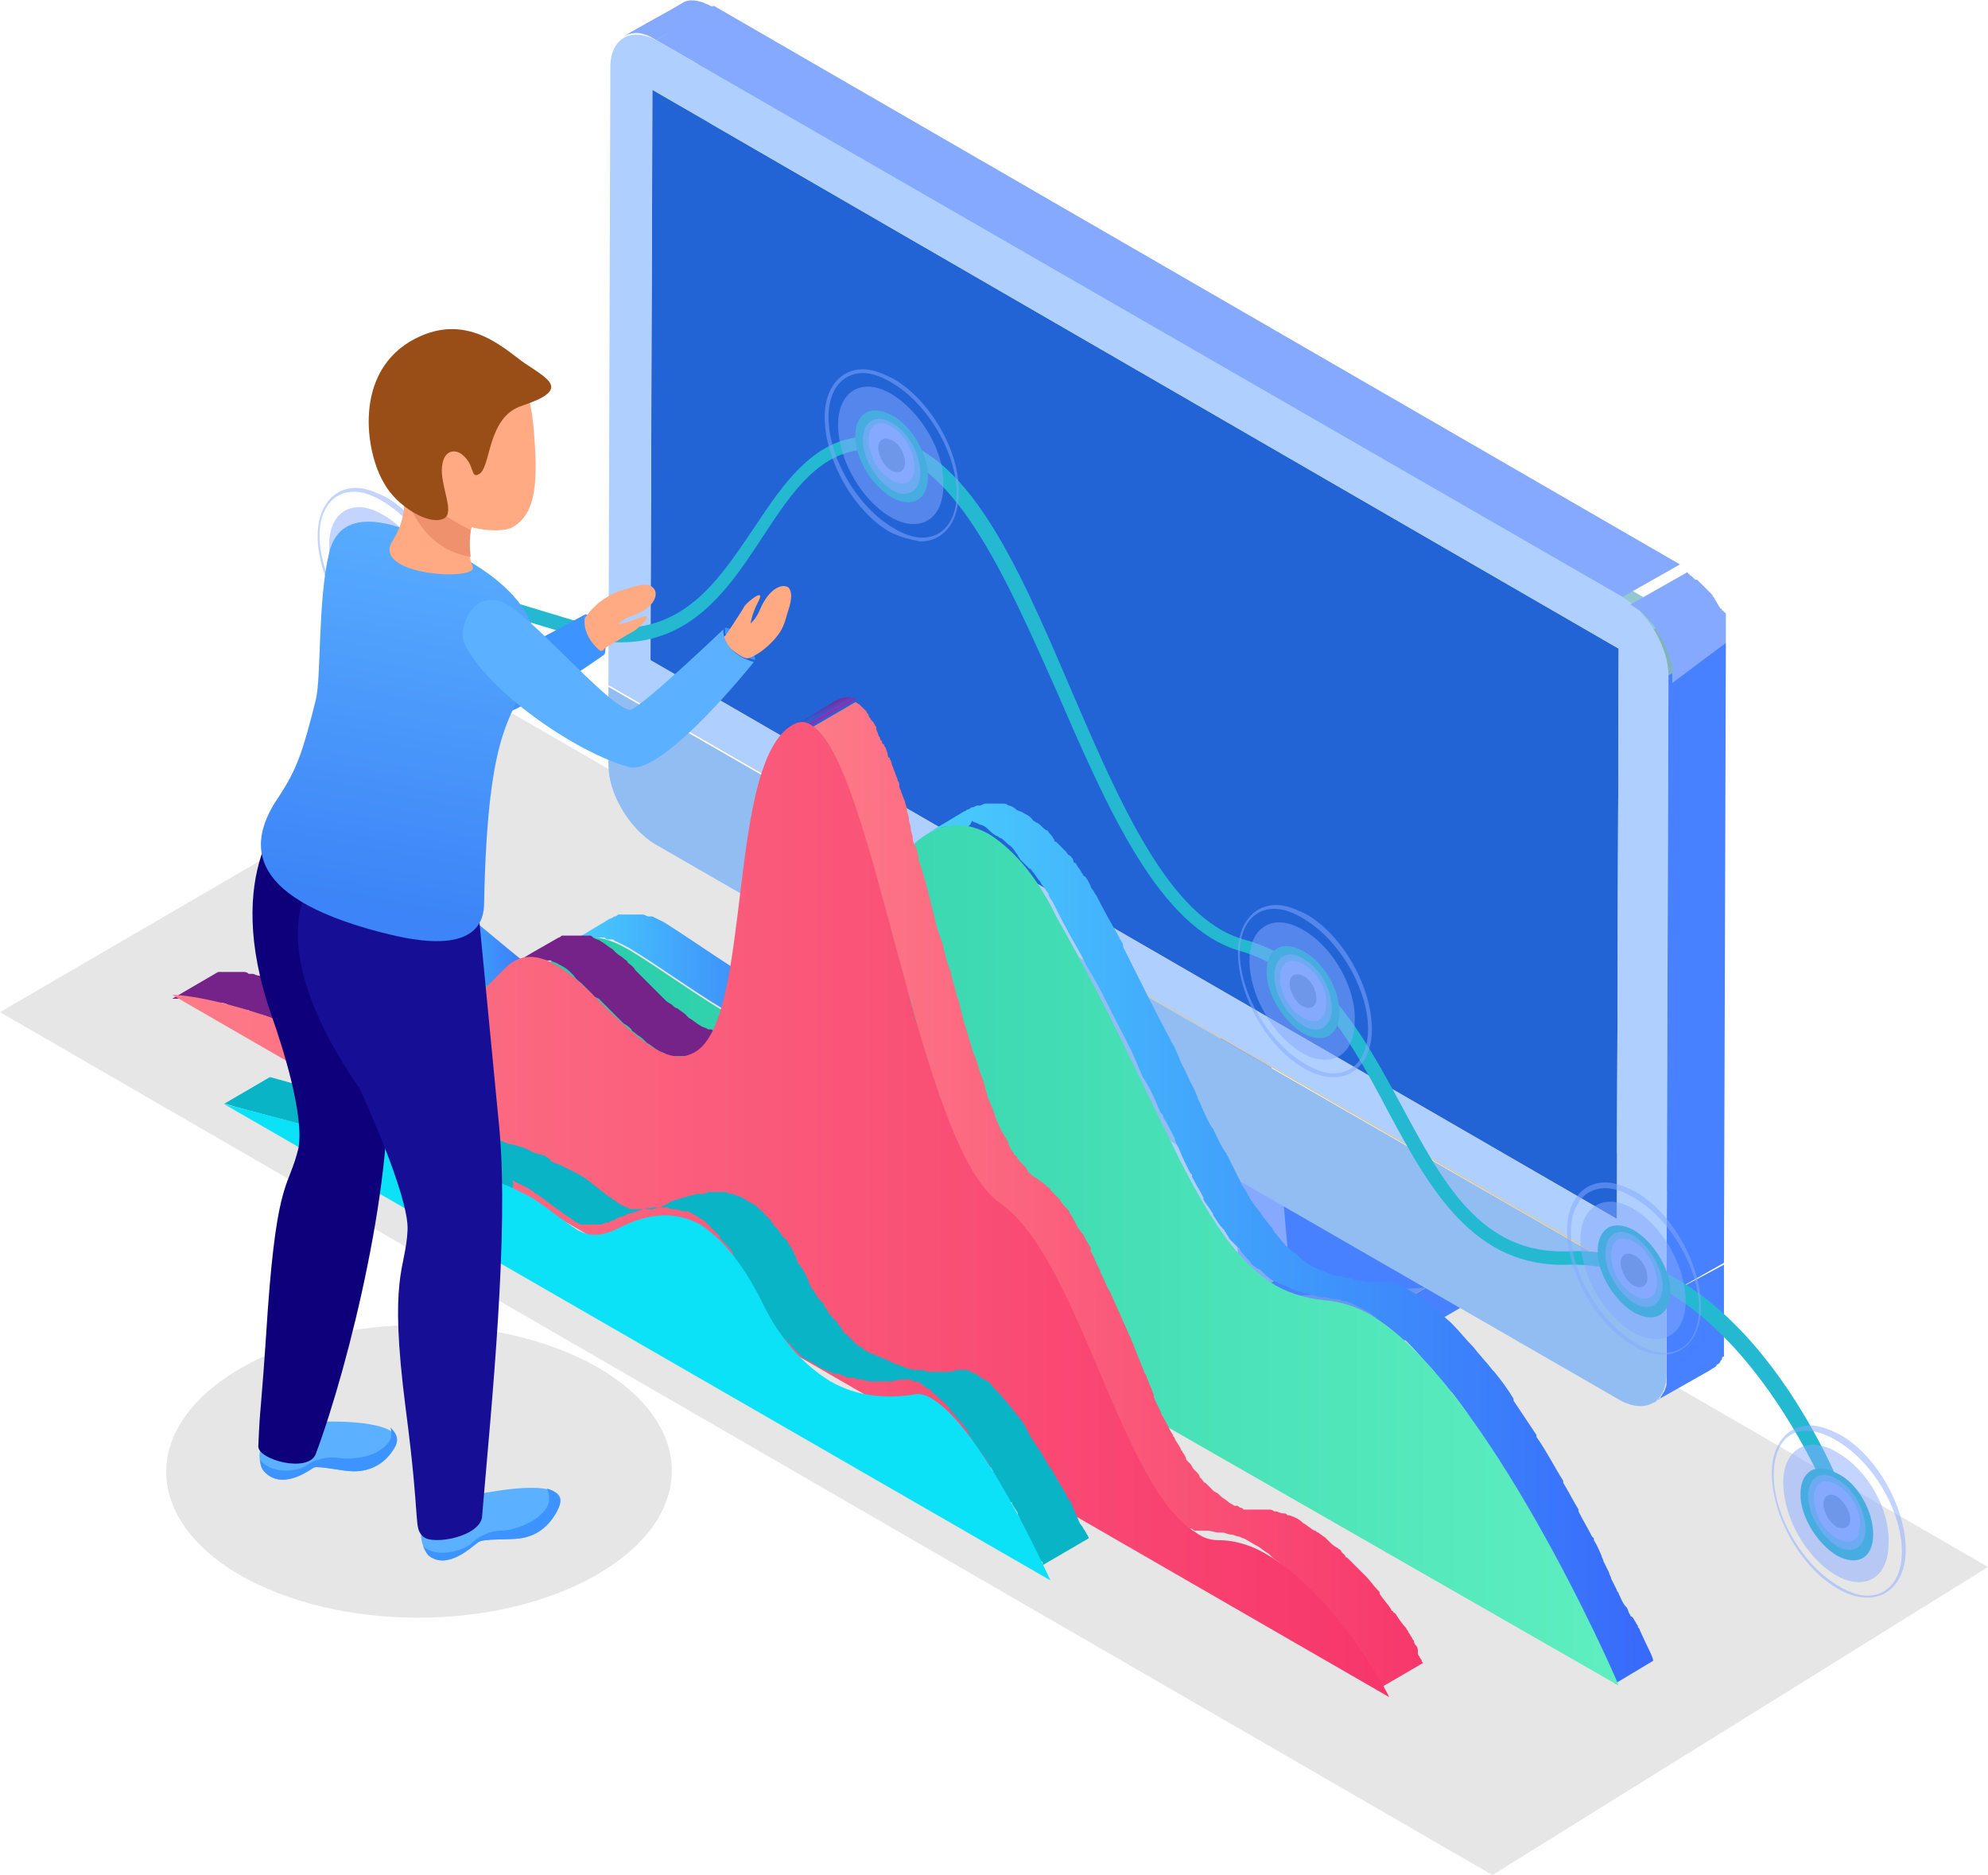 <?xml version="1.0" encoding="utf-8"?>
<!-- Generator: Adobe Illustrator 22.1.0, SVG Export Plug-In . SVG Version: 6.00 Build 0)  -->
<svg version="1.1" id="Layer_1" xmlns="http://www.w3.org/2000/svg" xmlns:xlink="http://www.w3.org/1999/xlink" x="0px" y="0px"
	 viewBox="0 0 103.9 98" style="enable-background:new 0 0 103.9 98;" xml:space="preserve">
<style type="text/css">
	.st0{opacity:0.1;}
	.st1{enable-background:new    ;}
	.st2{fill:#4881FF;}
	.st3{fill:#0F4BB7;}
	.st4{fill:#6A96EF;}
	.st5{clip-path:url(#SVGID_2_);enable-background:new    ;}
	.st6{fill:#85A9FF;}
	.st7{fill:#AECFFF;}
	.st8{fill:#DCC9A0;}
	.st9{fill:#584245;}
	.st10{fill:#62494D;}
	.st11{fill:#91BDF2;}
	.st12{fill:#2263D6;}
	.st13{fill:#82B3B8;}
	.st14{fill:#92C8CE;}
	.st15{fill:#24B8D1;}
	.st16{fill:#1C8EA2;}
	.st17{fill:#09AEBF;}
	.st18{opacity:0.5;}
	.st19{opacity:0.6;}
	.st20{fill:#6E97EA;}
	.st21{fill:url(#SVGID_3_);}
	.st22{fill:url(#SVGID_4_);}
	.st23{fill:url(#SVGID_5_);}
	.st24{fill:url(#SVGID_6_);}
	.st25{fill:#752289;}
	.st26{clip-path:url(#SVGID_8_);enable-background:new    ;}
	.st27{fill:#972CB1;}
	.st28{fill:#932BAC;}
	.st29{fill:#902AA8;}
	.st30{fill:#8C29A4;}
	.st31{fill:#88289F;}
	.st32{fill:#84279B;}
	.st33{fill:#812596;}
	.st34{fill:#7D2492;}
	.st35{fill:#79238D;}
	.st36{fill:url(#SVGID_9_);}
	.st37{fill:url(#SVGID_10_);}
	.st38{fill:#09B4C6;}
	.st39{fill:#0BE1F7;}
	.st40{fill:#3D93FF;}
	.st41{fill:#FFAA83;}
	.st42{fill:#5BB0FF;}
	.st43{fill:#0E007A;}
	.st44{fill:#160F96;}
	.st45{fill:url(#SVGID_11_);}
	.st46{fill:#EF916C;}
	.st47{fill:#994E17;}
</style>
<g class="st0">
	<polygon points="103.9,81.9 78,98 0,52.9 26.8,37.3 	"/>
</g>
<g>
	<g>
		<g class="st1">
			<g>
				<polygon class="st2" points="77.1,65.8 77.1,67.9 65.3,74.8 65.3,72.7 				"/>
			</g>
			<g>
				<polygon class="st3" points="65.3,72.7 65.3,74.8 39.7,60 39.7,57.9 				"/>
			</g>
			<g>
				<polygon class="st4" points="77.1,65.8 65.3,72.7 39.7,57.9 51.5,51 				"/>
			</g>
		</g>
	</g>
	<g>
		<defs>
			<path id="SVGID_1_" d="M32.6,1.9c1-0.6,2-1.1,3-1.7c0.4-0.3,1-0.2,1.7,0.2l-3,1.7C33.7,1.7,33.1,1.6,32.6,1.9z"/>
		</defs>
		<use xlink:href="#SVGID_1_"  style="overflow:visible;fill:#85A9FF;"/>
		<clipPath id="SVGID_2_">
			<use xlink:href="#SVGID_1_"  style="overflow:visible;"/>
		</clipPath>
		<g class="st5">
			<path class="st6" d="M32.6,1.9l3-1.7c0.1,0,0.1-0.1,0.2-0.1l-3,1.7C32.8,1.8,32.7,1.8,32.6,1.9L32.6,1.9z"/>
			<path class="st6" d="M32.8,1.8l3-1.7c0.1,0,0.1,0,0.2,0l-3,1.7C32.9,1.8,32.9,1.8,32.8,1.8L32.8,1.8z"/>
			<path class="st6" d="M33,1.7L36,0c0,0,0.1,0,0.1,0l-3,1.7C33.1,1.7,33,1.7,33,1.7L33,1.7z"/>
			<path class="st6" d="M33.1,1.7l3-1.7c0,0,0.1,0,0.1,0l-3,1.7C33.2,1.7,33.2,1.7,33.1,1.7L33.1,1.7z"/>
			<path class="st6" d="M33.3,1.7l3-1.7c0,0,0.1,0,0.1,0l-3,1.7C33.3,1.7,33.3,1.7,33.3,1.7L33.3,1.7z"/>
			<path class="st6" d="M33.4,1.7l3-1.7c0,0,0.1,0,0.1,0l-3,1.7C33.4,1.7,33.4,1.7,33.4,1.7L33.4,1.7z"/>
			<path class="st6" d="M33.5,1.7l3-1.7c0,0,0.1,0,0.1,0l-3,1.7C33.5,1.7,33.5,1.7,33.5,1.7L33.5,1.7z"/>
			<path class="st6" d="M33.6,1.8l3-1.7c0,0,0.1,0,0.1,0l-3,1.7C33.6,1.8,33.6,1.8,33.6,1.8L33.6,1.8z"/>
			<path class="st6" d="M33.7,1.8l3-1.7c0,0,0.1,0,0.1,0L33.7,1.8C33.7,1.8,33.7,1.8,33.7,1.8L33.7,1.8z"/>
			<path class="st6" d="M33.8,1.8l3-1.7c0,0,0.1,0,0.1,0L33.8,1.8C33.8,1.8,33.8,1.8,33.8,1.8L33.8,1.8z"/>
			<path class="st6" d="M33.9,1.8l3-1.7c0,0,0.1,0,0.1,0L33.9,1.8C33.9,1.9,33.9,1.8,33.9,1.8L33.9,1.8z"/>
			<path class="st6" d="M34,1.9l3-1.7c0,0,0.1,0,0.1,0L34,1.9C34,1.9,34,1.9,34,1.9L34,1.9z"/>
			<path class="st6" d="M34.1,1.9l3-1.7c0,0,0.1,0,0.1,0L34.1,1.9C34.1,1.9,34.1,1.9,34.1,1.9L34.1,1.9z"/>
			<path class="st6" d="M34.2,2l3-1.7c0,0,0.1,0,0.1,0.1L34.2,2C34.2,2,34.2,2,34.2,2L34.2,2z"/>
			<path class="st6" d="M34.3,2l3-1.7c0,0,0.1,0,0.1,0L34.3,2C34.3,2,34.3,2,34.3,2L34.3,2z"/>
		</g>
	</g>
	<path class="st2" d="M87.1,67.7l0,4.1c0,0.2,0,0.4,0,0.5c0,0,0,0,0,0c0,0.2-0.1,0.3-0.1,0.4c0,0,0,0,0,0c-0.1,0.1-0.1,0.2-0.2,0.3
		c0,0,0,0.1-0.1,0.1c-0.1,0.1-0.2,0.2-0.3,0.2l3-1.7c0.1-0.1,0.2-0.1,0.3-0.2c0,0,0-0.1,0.1-0.1c0,0,0.1-0.1,0.1-0.1
		c0-0.1,0.1-0.1,0.1-0.2c0,0,0,0,0,0c0,0,0,0,0,0c0,0,0-0.1,0.1-0.1c0,0,0-0.1,0-0.1c0,0,0-0.1,0-0.1c0,0,0,0,0-0.1c0,0,0,0,0,0
		c0,0,0,0,0,0c0,0,0-0.1,0-0.1c0,0,0-0.1,0-0.1c0,0,0-0.1,0-0.1c0,0,0-0.1,0-0.1c0,0,0,0,0,0l0-4.1L87.1,67.7z"/>
	<polygon class="st2" points="64.9,67.9 74.5,67.3 67.1,63 	"/>
	<g>
		<g class="st1">
			<g>
				<polygon class="st6" points="63.5,50.8 65.9,49.4 67.4,66.5 64.9,67.9 				"/>
			</g>
			<g>
				<polygon class="st6" points="49.6,42.7 52,41.3 65.9,49.4 63.5,50.8 				"/>
			</g>
			<g>
				<polygon class="st7" points="63.5,50.8 64.9,67.9 48.5,58.5 49.6,42.7 				"/>
			</g>
		</g>
	</g>
	<g>
		<polygon class="st8" points="31.8,35.8 34.8,34 90.1,66 87.1,67.7 		"/>
	</g>
	<g>
		<polygon class="st9" points="34.1,4.7 37.1,3 37,32.8 34,34.5 		"/>
	</g>
	<g>
		<polygon class="st10" points="34,34.5 37,32.8 87.5,62 84.5,63.7 		"/>
	</g>
	<g>
		<path class="st11" d="M87.1,67.7l0,4.1c0,1.5-1.1,2.1-2.4,1.4L34.2,44.1c-1.3-0.8-2.4-2.6-2.4-4.1l0-4.1L87.1,67.7z"/>
	</g>
	<g>
		<polygon class="st12" points="84.6,33.9 84.5,63.7 34,34.5 34.1,4.7 		"/>
	</g>
	<g>
		<polygon class="st13" points="84.6,33.9 87.6,32.2 87.5,62 84.5,63.7 		"/>
	</g>
	<g>
		<polygon class="st14" points="34.1,4.7 37.1,3 87.6,32.2 84.6,33.9 		"/>
	</g>
	<g>
		<polygon class="st2" points="87.2,35.3 90.2,33.6 90.1,66 87.1,67.7 		"/>
	</g>
	<g>
		<polygon class="st6" points="34.3,2.1 37.3,0.3 87.8,29.5 84.8,31.2 		"/>
	</g>
	<g>
		<path class="st7" d="M84.8,31.2c1.3,0.8,2.4,2.6,2.4,4.1l-0.1,32.3L31.8,35.8l0.1-32.3c0-1.5,1.1-2.1,2.4-1.4L84.8,31.2z
			 M84.5,63.7l0.1-29.8L34.1,4.7L34,34.5L84.5,63.7L84.5,63.7z"/>
	</g>
	<path class="st6" d="M90.2,33.6c0,0,0-0.1,0-0.1c0,0,0-0.1,0-0.1c0,0,0-0.1,0-0.1c0,0,0-0.1,0-0.1c0,0,0-0.1,0-0.1c0,0,0,0,0,0
		c0,0,0-0.1,0-0.1c0,0,0-0.1,0-0.1c0,0,0-0.1,0-0.1c0,0,0-0.1,0-0.1c0,0,0-0.1,0-0.1c0,0,0,0,0,0c0,0,0,0,0,0c0,0,0-0.1,0-0.1
		c0,0,0-0.1,0-0.1c0,0,0-0.1,0-0.1c0,0,0-0.1,0-0.1c0,0,0-0.1,0-0.1c0,0,0,0,0,0c0,0,0,0,0,0c0,0,0-0.1-0.1-0.1c0,0,0-0.1-0.1-0.1
		c0,0,0-0.1-0.1-0.1c0-0.1-0.1-0.1-0.1-0.2c0,0,0,0,0,0c0,0,0,0,0,0l0,0l0,0l0,0c-0.1-0.1-0.1-0.2-0.2-0.3c0-0.1-0.1-0.1-0.1-0.2
		c0,0,0,0,0,0c0,0-0.1-0.1-0.1-0.1c0,0-0.1-0.1-0.1-0.1c0,0-0.1-0.1-0.1-0.1c0,0-0.1-0.1-0.1-0.1c0,0,0,0,0,0c0,0,0,0,0,0
		c0,0,0,0-0.1-0.1c0,0-0.1-0.1-0.1-0.1c0,0-0.1-0.1-0.1-0.1c0,0-0.1-0.1-0.1-0.1c0,0,0,0-0.1,0c0,0,0,0,0,0c0,0,0,0,0,0
		c0,0-0.1-0.1-0.1-0.1c0,0-0.1-0.1-0.1-0.1c0,0-0.1,0-0.1-0.1c0,0-0.1,0-0.1-0.1c0,0,0,0,0,0l-3,1.7c0.2,0.1,0.3,0.2,0.5,0.3
		c0,0,0,0,0,0c0.1,0.1,0.3,0.3,0.4,0.4c0,0,0,0,0,0c0.1,0.2,0.3,0.3,0.4,0.5c0,0,0,0,0,0c0,0,0,0,0,0c0.1,0.2,0.2,0.3,0.3,0.5
		c0,0,0,0,0,0c0.2,0.4,0.4,0.8,0.5,1.2c0,0,0,0,0,0c0.1,0.2,0.1,0.4,0.1,0.6c0,0,0,0,0,0v0c0,0.2,0,0.4,0,0.6L90.2,33.6z"/>
</g>
<g>
	<g>
		<g>
			<path class="st15" d="M95.7,78.5l0.7-0.3c-0.2-0.5-5.1-13.2-14.4-12.8c-4.6,0.2-6.6-3.6-8.8-7.7c-2-3.7-4.1-7.5-8.2-8.6
				c-3.9-1.1-6.5-7.2-9-13c-2.9-6.8-5.7-13.3-10.5-13.3c0,0,0,0,0,0c-2.9,0-4.5,2.4-6.1,4.8c-2.1,3.1-4.2,6.4-9.5,4.8l-9.6-2.9
				L20,30.2l9.6,2.9c5.8,1.8,8.2-1.9,10.3-5.1c1.5-2.3,3-4.5,5.5-4.5c0,0,0,0,0,0c4.3,0,7.1,6.5,9.9,12.8c2.6,6,5.3,12.2,9.5,13.4
				c3.8,1.1,5.8,4.7,7.7,8.3c2.2,4.1,4.5,8.3,9.5,8.1C90.7,65.9,95.6,78.4,95.7,78.5z"/>
		</g>
	</g>
	<g>
		<g>
			<path class="st16" d="M85.4,65.3c-0.5-0.3-0.9-0.1-0.9,0.5c0,0.6,0.4,1.3,0.9,1.6c0.5,0.3,0.9,0.1,0.9-0.5
				C86.3,66.3,85.9,65.6,85.4,65.3z"/>
		</g>
		<path class="st17" d="M87.3,67.5c0,1.2-0.8,1.7-1.9,1.1c-1-0.6-1.9-2-1.9-3.2c0-1.2,0.8-1.7,1.9-1.1
			C86.4,64.9,87.3,66.3,87.3,67.5z M85.4,67.4c0.5,0.3,0.9,0.1,0.9-0.5c0-0.6-0.4-1.3-0.9-1.6c-0.5-0.3-0.9-0.1-0.9,0.5
			C84.4,66.4,84.9,67.1,85.4,67.4L85.4,67.4z"/>
	</g>
	<g>
		<g>
			<path class="st16" d="M68.1,50.7c-0.5-0.3-0.9-0.1-0.9,0.5c0,0.6,0.4,1.3,0.9,1.6c0.5,0.3,0.9,0.1,0.9-0.5
				C69.1,51.7,68.6,51,68.1,50.7z"/>
		</g>
		<path class="st17" d="M70,52.9c0,1.2-0.8,1.7-1.9,1.1c-1-0.6-1.9-2-1.9-3.2c0-1.2,0.8-1.7,1.9-1.1C69.2,50.3,70,51.7,70,52.9z
			 M68.1,52.9c0.5,0.3,0.9,0.1,0.9-0.5c0-0.6-0.4-1.3-0.9-1.6c-0.5-0.3-0.9-0.1-0.9,0.5C67.2,51.8,67.6,52.6,68.1,52.9L68.1,52.9z"
			/>
	</g>
	<g>
		<g>
			<path class="st16" d="M46.6,22.7c-0.5-0.3-0.9-0.1-0.9,0.5c0,0.6,0.4,1.3,0.9,1.6c0.5,0.3,0.9,0.1,0.9-0.5
				C47.5,23.7,47.1,23,46.6,22.7z"/>
		</g>
		<path class="st17" d="M48.5,24.9c0,1.2-0.8,1.7-1.9,1.1c-1-0.6-1.9-2-1.9-3.2c0-1.2,0.8-1.7,1.9-1.1
			C47.6,22.2,48.5,23.7,48.5,24.9z M46.6,24.8c0.5,0.3,0.9,0.1,0.9-0.5c0-0.6-0.4-1.3-0.9-1.6c-0.5-0.3-0.9-0.1-0.9,0.5
			C45.7,23.8,46.1,24.5,46.6,24.8L46.6,24.8z"/>
	</g>
	<g>
		<g>
			<path class="st16" d="M20,28.9c-0.5-0.3-0.9-0.1-0.9,0.5c0,0.6,0.4,1.3,0.9,1.6c0.5,0.3,0.9,0.1,0.9-0.5
				C21,29.9,20.5,29.2,20,28.9z"/>
		</g>
		<path class="st17" d="M21.9,31.1c0,1.2-0.8,1.7-1.9,1.1c-1-0.6-1.9-2-1.9-3.2c0-1.2,0.8-1.7,1.9-1.1
			C21.1,28.4,21.9,29.9,21.9,31.1z M20,31c0.5,0.3,0.9,0.1,0.9-0.5c0-0.6-0.4-1.3-0.9-1.6c-0.5-0.3-0.9-0.1-0.9,0.5
			C19.1,30,19.5,30.7,20,31L20,31z"/>
	</g>
	<g>
		<g>
			<path class="st16" d="M96,78c-0.5-0.3-0.9-0.1-0.9,0.5c0,0.6,0.4,1.3,0.9,1.6c0.5,0.3,0.9,0.1,0.9-0.5C97,79,96.5,78.3,96,78z"/>
		</g>
		<path class="st17" d="M97.9,80.2c0,1.2-0.8,1.7-1.9,1.1c-1-0.6-1.9-2-1.9-3.2c0-1.2,0.8-1.7,1.9-1.1C97.1,77.5,97.9,79,97.9,80.2z
			 M96,80.1c0.5,0.3,0.9,0.1,0.9-0.5c0-0.6-0.4-1.3-0.9-1.6c-0.5-0.3-0.9-0.1-0.9,0.5C95.1,79.1,95.5,79.8,96,80.1L96,80.1z"/>
	</g>
	<g>
		<g class="st18">
			<path class="st6" d="M20,26.9c-1.5-0.9-2.8-0.2-2.8,1.6c0,1.8,1.2,3.9,2.7,4.8c1.5,0.9,2.8,0.2,2.8-1.6
				C22.8,29.9,21.5,27.7,20,26.9z"/>
		</g>
		<g class="st18">
			<g>
				<path class="st6" d="M20,34c-1.9-1.1-3.4-3.8-3.4-6c0-1.5,0.8-2.5,2-2.5c0.5,0,1,0.2,1.6,0.5c1.9,1.1,3.4,3.8,3.4,6
					c0,1.5-0.8,2.5-2,2.5C21,34.5,20.5,34.3,20,34z M16.7,28c0,2.1,1.5,4.7,3.4,5.8c0.5,0.3,1,0.5,1.5,0.5c1.1,0,1.8-0.9,1.8-2.3
					c0-2.1-1.5-4.7-3.4-5.8c-0.5-0.3-1-0.5-1.5-0.5C17.4,25.7,16.7,26.6,16.7,28z"/>
			</g>
		</g>
		<g class="st19">
			<path class="st6" d="M20,28.3c-0.8-0.5-1.5-0.1-1.5,0.9c0,1,0.7,2.1,1.5,2.6c0.8,0.5,1.5,0.1,1.5-0.9
				C21.5,29.9,20.9,28.8,20,28.3z"/>
		</g>
		<g>
			<g>
				<path class="st6" d="M20,28.6c-0.7-0.4-1.2-0.1-1.2,0.7c0,0.8,0.5,1.7,1.2,2.1c0.7,0.4,1.2,0.1,1.2-0.7
					C21.3,29.9,20.7,29,20,28.6z"/>
			</g>
			<g>
				<path class="st20" d="M20,29.2c-0.4-0.2-0.7,0-0.7,0.4c0,0.4,0.3,1,0.7,1.2c0.4,0.2,0.7,0,0.7-0.4C20.7,29.9,20.4,29.4,20,29.2z
					"/>
			</g>
		</g>
	</g>
	<g>
		<g class="st18">
			<path class="st6" d="M46.6,20.6c-1.5-0.9-2.8-0.2-2.8,1.6c0,1.8,1.2,3.9,2.7,4.8c1.5,0.9,2.8,0.2,2.8-1.6
				C49.4,23.6,48.1,21.5,46.6,20.6z"/>
		</g>
		<g class="st18">
			<g>
				<path class="st6" d="M46.5,27.8c-1.9-1.1-3.4-3.8-3.4-6c0-1.5,0.8-2.5,2-2.5c0.5,0,1,0.2,1.6,0.5c1.9,1.1,3.5,3.8,3.4,6
					c0,1.5-0.8,2.5-2,2.5C47.6,28.2,47.1,28.1,46.5,27.8z M43.3,21.8c0,2.1,1.5,4.7,3.4,5.8c0.5,0.3,1,0.5,1.5,0.5
					c1.1,0,1.8-0.9,1.8-2.3c0-2.1-1.5-4.7-3.4-5.8c-0.5-0.3-1-0.5-1.5-0.5C44,19.5,43.3,20.4,43.3,21.8z"/>
			</g>
		</g>
		<g class="st19">
			<path class="st6" d="M46.6,22.1c-0.8-0.5-1.5-0.1-1.5,0.9c0,1,0.7,2.1,1.5,2.6c0.8,0.5,1.5,0.1,1.5-0.9
				C48.1,23.7,47.4,22.5,46.6,22.1z"/>
		</g>
		<g>
			<g>
				<path class="st6" d="M46.6,22.3c-0.7-0.4-1.2-0.1-1.2,0.7c0,0.8,0.5,1.7,1.2,2.1c0.7,0.4,1.2,0.1,1.2-0.7
					C47.8,23.7,47.3,22.7,46.6,22.3z"/>
			</g>
			<g>
				<path class="st20" d="M46.6,23c-0.4-0.2-0.7,0-0.7,0.4c0,0.4,0.3,1,0.7,1.2c0.4,0.2,0.7,0,0.7-0.4C47.3,23.7,47,23.2,46.6,23z"
					/>
			</g>
		</g>
	</g>
	<g>
		<g class="st18">
			<path class="st6" d="M68.1,48.6c-1.5-0.9-2.8-0.2-2.8,1.6c0,1.8,1.2,3.9,2.7,4.8c1.5,0.9,2.8,0.2,2.8-1.6
				C70.9,51.7,69.7,49.5,68.1,48.6z"/>
		</g>
		<g class="st18">
			<g>
				<path class="st6" d="M68.1,55.8c-1.9-1.1-3.4-3.8-3.4-6c0-1.5,0.8-2.5,2-2.5c0.5,0,1,0.2,1.6,0.5c1.9,1.1,3.4,3.8,3.4,6
					c0,1.5-0.8,2.5-2,2.5C69.1,56.3,68.6,56.1,68.1,55.8z M64.8,49.8c0,2.1,1.5,4.7,3.4,5.8c0.5,0.3,1,0.5,1.5,0.5
					c1.1,0,1.8-0.9,1.8-2.3c0-2.1-1.5-4.7-3.4-5.8c-0.5-0.3-1-0.5-1.5-0.5C65.5,47.5,64.8,48.4,64.8,49.8z"/>
			</g>
		</g>
		<g class="st19">
			<path class="st6" d="M68.1,50.1c-0.8-0.5-1.5-0.1-1.5,0.9c0,1,0.7,2.1,1.5,2.6c0.8,0.5,1.5,0.1,1.5-0.9
				C69.6,51.7,69,50.6,68.1,50.1z"/>
		</g>
		<g>
			<g>
				<path class="st6" d="M68.1,50.4c-0.7-0.4-1.2-0.1-1.2,0.7c0,0.8,0.5,1.7,1.2,2.1c0.7,0.4,1.2,0.1,1.2-0.7
					C69.4,51.7,68.8,50.8,68.1,50.4z"/>
			</g>
			<g>
				<path class="st20" d="M68.1,51c-0.4-0.2-0.7,0-0.7,0.4c0,0.4,0.3,1,0.7,1.2c0.4,0.2,0.7,0,0.7-0.4C68.8,51.7,68.5,51.2,68.1,51z
					"/>
			</g>
		</g>
	</g>
	<g>
		<g class="st18">
			<path class="st6" d="M85.4,63.2c-1.5-0.9-2.8-0.2-2.8,1.6c0,1.8,1.2,3.9,2.7,4.8c1.5,0.9,2.8,0.2,2.8-1.6
				C88.1,66.2,86.9,64.1,85.4,63.2z"/>
		</g>
		<g class="st18">
			<g>
				<path class="st6" d="M85.3,70.3c-1.9-1.1-3.4-3.8-3.4-6c0-1.5,0.8-2.5,2-2.5c0.5,0,1,0.2,1.6,0.5c1.9,1.1,3.4,3.8,3.4,6
					c0,1.5-0.8,2.5-2,2.5C86.4,70.8,85.9,70.7,85.3,70.3z M82.1,64.4c0,2.1,1.5,4.7,3.4,5.8c0.5,0.3,1,0.5,1.5,0.5
					c1.1,0,1.8-0.9,1.8-2.3c0-2.1-1.5-4.7-3.4-5.8c-0.5-0.3-1-0.5-1.5-0.5C82.8,62.1,82.1,63,82.1,64.4z"/>
			</g>
		</g>
		<g class="st19">
			<path class="st6" d="M85.4,64.6c-0.8-0.5-1.5-0.1-1.5,0.9c0,1,0.7,2.1,1.5,2.6c0.8,0.5,1.5,0.1,1.5-0.9
				C86.9,66.3,86.2,65.1,85.4,64.6z"/>
		</g>
		<g>
			<g>
				<path class="st6" d="M85.4,64.9c-0.7-0.4-1.2-0.1-1.2,0.7c0,0.8,0.5,1.7,1.2,2.1c0.7,0.4,1.2,0.1,1.2-0.7
					C86.6,66.3,86.1,65.3,85.4,64.9z"/>
			</g>
			<g>
				<path class="st20" d="M85.4,65.6c-0.4-0.2-0.7,0-0.7,0.4c0,0.4,0.3,1,0.7,1.2c0.4,0.2,0.7,0,0.7-0.4
					C86.1,66.3,85.8,65.8,85.4,65.6z"/>
			</g>
		</g>
	</g>
	<g>
		<g class="st18">
			<path class="st6" d="M96,75.9c-1.5-0.9-2.8-0.2-2.8,1.6c0,1.8,1.2,3.9,2.7,4.8c1.5,0.9,2.8,0.2,2.8-1.6
				C98.8,78.9,97.6,76.8,96,75.9z"/>
		</g>
		<g class="st18">
			<g>
				<path class="st6" d="M96,83c-1.9-1.1-3.4-3.8-3.4-6c0-1.5,0.8-2.5,2-2.5c0.5,0,1,0.2,1.6,0.5c1.9,1.1,3.4,3.8,3.4,6
					c0,1.5-0.8,2.5-2,2.5C97,83.5,96.5,83.3,96,83z M92.7,77.1c0,2.1,1.5,4.7,3.4,5.8c0.5,0.3,1,0.5,1.5,0.5c1.1,0,1.8-0.9,1.8-2.3
					c0-2.1-1.5-4.7-3.4-5.8c-0.5-0.3-1-0.5-1.5-0.5C93.4,74.7,92.7,75.6,92.7,77.1z"/>
			</g>
		</g>
		<g class="st19">
			<path class="st6" d="M96,77.3c-0.8-0.5-1.5-0.1-1.5,0.9c0,1,0.7,2.1,1.5,2.6c0.8,0.5,1.5,0.1,1.5-0.9C97.5,79,96.9,77.8,96,77.3z
				"/>
		</g>
		<g>
			<g>
				<path class="st6" d="M96,77.6c-0.7-0.4-1.2-0.1-1.2,0.7c0,0.8,0.5,1.7,1.2,2.1c0.7,0.4,1.2,0.1,1.2-0.7C97.3,79,96.7,78,96,77.6
					z"/>
			</g>
			<g>
				<path class="st20" d="M96,78.2c-0.4-0.2-0.7,0-0.7,0.4c0,0.4,0.3,1,0.7,1.2c0.4,0.2,0.7,0,0.7-0.4C96.7,79,96.4,78.5,96,78.2z"
					/>
			</g>
		</g>
	</g>
</g>
<g>
	<linearGradient id="SVGID_3_" gradientUnits="userSpaceOnUse" x1="20.38" y1="49.442" x2="29.582" y2="49.442">
		<stop  offset="0" style="stop-color:#48CDFC"/>
		<stop  offset="0.59" style="stop-color:#3E8FFB"/>
		<stop  offset="1" style="stop-color:#3868FB"/>
	</linearGradient>
	<path class="st21" d="M21.4,48.5c-0.1,0-0.2-0.1-0.3-0.1c0,0,0,0,0,0c-0.1,0-0.2,0-0.3,0c0,0,0,0,0,0c-0.1,0-0.2,0.1-0.3,0.1
		l0.6-0.3l1.5-0.8c0,0,0.1,0,0.1-0.1c0,0,0.1,0,0.1,0c0,0,0.1,0,0.1,0c0,0,0,0,0,0c0,0,0,0,0,0c0,0,0.1,0,0.1,0c0,0,0.1,0,0.1,0
		c0,0,0.1,0,0.1,0c0,0,0,0,0,0c0,0,0,0,0,0c0.1,0,0.1,0,0.2,0c0,0,0.1,0,0.1,0c0,0,0,0,0.1,0c0,0,0,0,0,0c0.1,0,0.2,0.1,0.3,0.2
		c0.5,0.3,1.1,0.8,1.7,1.3c0.6,0.5,1.2,1,1.7,1.4c0.1,0.1,0.2,0.1,0.4,0.2c0.1,0,0.1,0,0.2,0.1c0,0,0.1,0,0.1,0c0.1,0,0.2,0,0.3,0.1
		c0,0,0,0,0,0c0.1,0,0.2,0,0.3,0c0.2,0,0.4-0.1,0.5-0.1c0,0,0,0,0.1,0c0.2-0.1,0.3-0.1,0.5-0.2c-0.7,0.4-1.3,0.8-2,1.2c0,0,0,0,0,0
		c-0.1,0-0.2,0.1-0.3,0.1c0,0-0.1,0-0.1,0.1c0,0,0,0-0.1,0c0,0,0,0-0.1,0c-0.1,0-0.2,0-0.3,0.1c-0.1,0-0.1,0-0.2,0c0,0,0,0,0,0
		c-0.1,0-0.1,0-0.2,0c0,0-0.1,0-0.1,0c0,0,0,0-0.1,0c0,0,0,0,0,0c-0.1,0-0.1,0-0.2,0c0,0,0,0,0,0c0,0-0.1,0-0.1,0c0,0-0.1,0-0.1-0.1
		c0,0,0,0,0,0c-0.1-0.1-0.2-0.1-0.4-0.2c-0.6-0.3-1.2-0.8-1.7-1.4c-0.6-0.5-1.1-1-1.7-1.3C21.7,48.6,21.6,48.5,21.4,48.5
		C21.5,48.5,21.4,48.5,21.4,48.5z"/>
	<linearGradient id="SVGID_4_" gradientUnits="userSpaceOnUse" x1="29.994" y1="51.174" x2="44.88" y2="51.174">
		<stop  offset="0" style="stop-color:#48CDFC"/>
		<stop  offset="0.59" style="stop-color:#3E8FFB"/>
		<stop  offset="1" style="stop-color:#3868FB"/>
	</linearGradient>
	<path class="st22" d="M31.8,49.1c-0.1,0-0.1,0-0.2-0.1c-0.1,0-0.1,0-0.2,0c-0.1,0-0.2,0-0.2,0c0,0-0.1,0-0.1,0c-0.1,0-0.2,0-0.3,0
		c0,0,0,0-0.1,0c-0.1,0-0.2,0-0.2,0c0,0,0,0-0.1,0c-0.1,0-0.2,0-0.2,0.1c0,0,0,0,0,0c-0.1,0-0.2,0.1-0.3,0.1c0,0,0,0,0,0l1.5-0.9
		c0.2-0.1,0.3-0.2,0.5-0.3c0,0,0,0,0,0c0.1,0,0.2-0.1,0.2-0.1c0,0,0,0,0,0c0,0,0,0,0,0c0.1,0,0.1,0,0.2-0.1c0,0,0,0,0.1,0
		c0,0,0,0,0.1,0c0,0,0.1,0,0.1,0c0,0,0.1,0,0.1,0c0,0,0,0,0.1,0c0,0,0,0,0,0c0.1,0,0.2,0,0.2,0c0,0,0,0,0,0c0,0,0.1,0,0.1,0
		c0,0,0.1,0,0.1,0c0,0,0.1,0,0.1,0c0,0,0.1,0,0.1,0c0,0,0.1,0,0.1,0c0,0,0.1,0,0.1,0c0.1,0,0.2,0.1,0.3,0.1c0,0,0.1,0,0.1,0
		c0,0,0,0,0.1,0c0.2,0.1,0.4,0.2,0.6,0.3c1.6,1,3.8,2.6,5.8,3.7c0.3,0.2,0.5,0.3,0.8,0.4c0.1,0,0.1,0.1,0.2,0.1
		c0.2,0.1,0.4,0.2,0.6,0.3c0.1,0,0.1,0.1,0.2,0.1c0.3,0.1,0.5,0.2,0.7,0.2c0.1,0,0.2,0.1,0.3,0.1c0.1,0,0.1,0,0.2,0
		c0.1,0,0.3,0,0.4,0c0,0,0,0,0.1,0c0.1,0,0.3,0,0.4,0c0,0,0,0,0,0c0.1,0,0.2-0.1,0.4-0.1c0,0,0,0,0,0l-2,1.2c0,0-0.1,0-0.1,0.1
		c0,0-0.1,0-0.1,0.1c0,0,0,0-0.1,0c0,0,0,0,0,0c0,0,0,0-0.1,0c-0.1,0-0.1,0-0.2,0c0,0-0.1,0-0.1,0c0,0,0,0-0.1,0c0,0,0,0-0.1,0
		c-0.1,0-0.2,0-0.3,0c0,0,0,0,0,0c-0.1,0-0.1,0-0.2,0c-0.1,0-0.2,0-0.3-0.1c0,0,0,0-0.1,0c-0.2-0.1-0.5-0.1-0.7-0.2c0,0,0,0,0,0
		c0,0-0.1,0-0.1-0.1c-0.2-0.1-0.4-0.2-0.6-0.3c-0.1,0-0.1-0.1-0.2-0.1c-0.3-0.1-0.5-0.3-0.8-0.4c-2-1.1-4.1-2.7-5.8-3.7
		c-0.2-0.1-0.4-0.2-0.6-0.3c-0.1,0-0.1-0.1-0.2-0.1C32,49.1,31.9,49.1,31.8,49.1z"/>
	<linearGradient id="SVGID_5_" gradientUnits="userSpaceOnUse" x1="48.487" y1="65.08" x2="86.776" y2="65.08">
		<stop  offset="0" style="stop-color:#48CDFC"/>
		<stop  offset="0.59" style="stop-color:#3E8FFB"/>
		<stop  offset="1" style="stop-color:#3868FB"/>
	</linearGradient>
	<path class="st23" d="M50.4,43.2C50.4,43.2,50.4,43.2,50.4,43.2c-0.2,0-0.3,0-0.4,0c0,0-0.1,0-0.1,0c-0.1,0-0.2,0-0.3,0
		c0,0-0.1,0-0.1,0c-0.1,0-0.2,0-0.4,0.1c0,0,0,0,0,0c-0.1,0-0.2,0.1-0.3,0.1c-0.1,0-0.1,0.1-0.2,0.1c-0.1,0-0.1,0.1-0.2,0.1l2-1.2
		c0,0,0,0,0,0c0.1,0,0.1-0.1,0.2-0.1c0.1,0,0.1-0.1,0.2-0.1c0,0,0,0,0,0c0.1,0,0.2-0.1,0.3-0.1c0,0,0,0,0.1,0c0,0,0,0,0,0
		c0.1,0,0.2-0.1,0.3-0.1c0,0,0,0,0,0c0,0,0.1,0,0.1,0c0.1,0,0.1,0,0.2,0c0,0,0.1,0,0.1,0c0,0,0.1,0,0.1,0c0,0,0.1,0,0.1,0
		c0.1,0,0.1,0,0.2,0c0,0,0.1,0,0.1,0c0,0,0,0,0,0c0.1,0,0.2,0,0.3,0.1c0,0,0,0,0,0c0.1,0,0.3,0.1,0.4,0.2c0,0,0,0,0,0
		c0.1,0.1,0.3,0.1,0.4,0.2c0.2,0.1,0.4,0.2,0.5,0.4c0.1,0,0.1,0.1,0.2,0.1c0.2,0.1,0.3,0.3,0.5,0.4c0,0,0.1,0,0.1,0.1c0,0,0,0,0,0
		c0.1,0.1,0.2,0.2,0.3,0.4c0,0.1,0.1,0.1,0.1,0.1c0,0,0,0,0,0c0.1,0.1,0.1,0.1,0.2,0.2c0.1,0.1,0.2,0.2,0.3,0.3c0,0,0,0,0,0
		c0.1,0.1,0.1,0.2,0.2,0.2c0.1,0.1,0.2,0.2,0.2,0.3c0,0,0,0.1,0.1,0.1c0.1,0.1,0.1,0.2,0.2,0.3c0.1,0.1,0.1,0.2,0.2,0.3
		c0,0,0,0.1,0.1,0.1c0.1,0.1,0.2,0.3,0.3,0.5c0,0.1,0.1,0.2,0.1,0.2c0.1,0.1,0.1,0.2,0.2,0.3c0.4,0.8,0.8,1.5,1.2,2.2
		c0,0.1,0.1,0.1,0.1,0.2c0.1,0.1,0.1,0.2,0.1,0.3c0.9,1.8,1.7,3.4,2.5,4.9c0,0.1,0.1,0.1,0.1,0.2c0.1,0.1,0.1,0.2,0.2,0.4
		c0.1,0.2,0.2,0.5,0.3,0.7c0.2,0.3,0.3,0.7,0.5,1c0.1,0.2,0.2,0.4,0.3,0.7c0.2,0.4,0.3,0.7,0.5,1.1c0.1,0.2,0.2,0.4,0.3,0.5
		c0.2,0.4,0.4,0.9,0.7,1.3c0,0.1,0.1,0.1,0.1,0.2c0.2,0.4,0.4,0.8,0.6,1.2c0.1,0.3,0.3,0.5,0.4,0.7c0,0.1,0.1,0.1,0.1,0.2
		c0.2,0.3,0.4,0.6,0.6,0.8c0,0.1,0.1,0.1,0.1,0.2c0.2,0.2,0.3,0.4,0.5,0.6c0,0.1,0.1,0.1,0.1,0.2c0.2,0.2,0.4,0.5,0.6,0.7
		c0.2,0.2,0.3,0.3,0.5,0.4c0.1,0.1,0.1,0.1,0.2,0.2c0.2,0.2,0.5,0.4,0.7,0.5c0.2,0.1,0.5,0.2,0.7,0.3c0.1,0,0.2,0.1,0.3,0.1
		c0.1,0.1,0.3,0.1,0.4,0.1c0.1,0,0.3,0.1,0.5,0.1c0.1,0,0.2,0,0.3,0.1c0.2,0,0.5,0.1,0.8,0.1c0.1,0,0.2,0,0.3,0c0,0,0.1,0,0.1,0
		c0.1,0,0.1,0,0.2,0c0.1,0,0.1,0,0.2,0c0,0,0.1,0,0.1,0c0.1,0,0.2,0.1,0.3,0.1c0,0,0.1,0,0.1,0c0,0,0,0,0.1,0
		c0.2,0.1,0.4,0.2,0.6,0.3c0.7,0.4,1.4,1,2.2,1.7c0,0,0.1,0.1,0.1,0.1l0,0c0.4,0.4,0.7,0.8,1.1,1.2c0,0,0,0,0,0c0,0,0,0,0,0
		c0.3,0.4,0.7,0.8,1,1.2c0,0,0,0,0.1,0.1c0,0,0,0,0,0c0.4,0.5,0.7,0.9,1,1.4c0,0,0,0,0,0.1c0,0,0,0,0,0c0.4,0.6,0.8,1.2,1.2,1.8
		c0,0,0,0,0,0c0,0,0,0,0,0.1c0.5,0.7,0.9,1.5,1.4,2.3c0,0,0,0,0,0c0,0,0,0,0,0.1c0.3,0.5,0.5,0.9,0.8,1.4c0,0,0,0,0,0.1
		c0.2,0.4,0.5,0.9,0.7,1.3c0,0,0.1,0.1,0.1,0.1c0,0,0,0.1,0,0.1c0.2,0.3,0.3,0.6,0.4,0.8c0,0.1,0.1,0.2,0.1,0.3
		c0.1,0.2,0.2,0.4,0.3,0.6c0,0.1,0.1,0.2,0.1,0.3c0.1,0.2,0.2,0.4,0.3,0.6c0,0.1,0.1,0.1,0.1,0.2c0.1,0.2,0.2,0.5,0.4,0.7
		c0,0,0,0,0,0c0.1,0.1,0.1,0.3,0.2,0.4c0,0,0,0.1,0.1,0.1c0.1,0.1,0.1,0.2,0.2,0.3c0,0.1,0.1,0.1,0.1,0.2c0,0.1,0.1,0.1,0.1,0.2
		c0.4,0.9,0.7,1.4,0.7,1.6l-2,1.2c-0.1-0.1-0.3-0.7-0.7-1.6c0,0,0-0.1-0.1-0.1c0-0.1-0.1-0.2-0.1-0.3c0-0.1-0.1-0.1-0.1-0.2
		c0-0.1-0.1-0.2-0.1-0.3c0-0.1-0.1-0.2-0.1-0.3c-0.1-0.2-0.2-0.5-0.4-0.7c0-0.1-0.1-0.1-0.1-0.2c-0.1-0.2-0.2-0.4-0.3-0.7
		c0-0.1-0.1-0.1-0.1-0.2c-0.1-0.2-0.3-0.5-0.4-0.8c0,0,0-0.1-0.1-0.1c-0.2-0.3-0.3-0.6-0.5-0.9c0,0,0,0,0-0.1
		c-0.2-0.5-0.5-0.9-0.8-1.4c0,0,0,0,0-0.1c-0.3-0.5-0.5-0.9-0.8-1.4c0,0,0-0.1-0.1-0.1c-0.4-0.8-0.9-1.5-1.4-2.3c0,0,0-0.1-0.1-0.1
		c-0.4-0.6-0.8-1.2-1.2-1.8c0,0,0,0,0-0.1c-0.3-0.5-0.7-1-1-1.4c0,0-0.1-0.1-0.1-0.1c-0.3-0.4-0.7-0.8-1-1.2
		c-0.4-0.4-0.7-0.8-1.1-1.2c0,0,0,0,0,0c-0.4-0.4-0.7-0.7-1.1-1c0,0-0.1-0.1-0.1-0.1c-0.2-0.1-0.3-0.2-0.5-0.3
		c-0.2-0.1-0.4-0.3-0.6-0.4c-0.2-0.1-0.4-0.2-0.6-0.3c-0.1,0-0.1-0.1-0.2-0.1c-0.1,0-0.2-0.1-0.3-0.1c-0.1,0-0.2,0-0.3-0.1
		c-0.1,0-0.1,0-0.2,0c-0.1,0-0.3,0-0.4-0.1c-0.3,0-0.5,0-0.7-0.1c0,0,0,0,0,0c-0.1,0-0.2,0-0.3-0.1c-0.1,0-0.3,0-0.4-0.1
		c0,0,0,0,0,0c-0.2,0-0.3-0.1-0.4-0.1c-0.1,0-0.2-0.1-0.2-0.1c0,0,0,0,0,0c-0.2-0.1-0.5-0.2-0.7-0.3c-0.3-0.1-0.5-0.3-0.7-0.5
		c-0.1-0.1-0.2-0.2-0.3-0.2c-0.1-0.1-0.3-0.2-0.4-0.4c0,0,0,0,0,0c-0.2-0.2-0.4-0.4-0.5-0.6c0,0,0-0.1-0.1-0.1c0,0-0.1-0.1-0.1-0.1
		c-0.1-0.1-0.2-0.2-0.3-0.3c-0.1-0.1-0.1-0.2-0.2-0.3c0-0.1-0.1-0.1-0.1-0.2c0,0-0.1-0.1-0.1-0.1c-0.2-0.2-0.3-0.4-0.5-0.7
		c0,0,0,0,0,0c0-0.1-0.1-0.2-0.1-0.2c-0.1-0.2-0.3-0.4-0.4-0.6c0,0,0-0.1,0-0.1c-0.2-0.4-0.4-0.7-0.6-1.1c0,0,0,0,0-0.1
		c0,0-0.1-0.1-0.1-0.1c-0.2-0.4-0.4-0.8-0.6-1.3c-0.1-0.2-0.2-0.3-0.2-0.5c-0.2-0.4-0.4-0.8-0.6-1.1c0-0.1,0-0.1-0.1-0.2
		c-0.1-0.1-0.1-0.2-0.2-0.4c-0.2-0.5-0.4-0.9-0.7-1.4c-0.1-0.1-0.1-0.2-0.2-0.4c-0.1-0.2-0.2-0.5-0.3-0.7c-0.3-0.7-0.7-1.4-1.1-2.2
		c0-0.1-0.1-0.1-0.1-0.2c-0.4-0.8-0.8-1.6-1.3-2.4c-0.1-0.2-0.2-0.4-0.3-0.6c-0.4-0.7-0.8-1.4-1.2-2.2c-0.1-0.2-0.2-0.4-0.3-0.6
		c-0.1-0.1-0.2-0.3-0.2-0.4c-0.1-0.1-0.2-0.3-0.3-0.4c-0.1-0.1-0.1-0.2-0.2-0.3c-0.1-0.1-0.2-0.3-0.3-0.4c-0.1-0.1-0.1-0.2-0.2-0.2
		c-0.1-0.1-0.2-0.2-0.3-0.3c-0.1-0.1-0.1-0.1-0.2-0.2c0-0.1-0.1-0.1-0.1-0.2c-0.1-0.1-0.2-0.3-0.3-0.4c0,0-0.1-0.1-0.1-0.1
		c-0.2-0.1-0.3-0.3-0.5-0.4c-0.1,0-0.1-0.1-0.2-0.1c-0.2-0.1-0.4-0.3-0.5-0.4c-0.1-0.1-0.3-0.2-0.4-0.2c-0.1-0.1-0.3-0.1-0.4-0.2
		C50.7,43.2,50.6,43.2,50.4,43.2z"/>
</g>
<g>
	<linearGradient id="SVGID_6_" gradientUnits="userSpaceOnUse" x1="19.163" y1="65.658" x2="84.782" y2="65.658">
		<stop  offset="0" style="stop-color:#1FC6A6"/>
		<stop  offset="1" style="stop-color:#5FEFC0"/>
	</linearGradient>
	<path class="st24" d="M51.7,43.6c-4.6-2.6-7.5,6.2-8.1,9.5c-0.4,2.2-2.5,1.6-5,0.2c-2-1.1-4.1-2.7-5.8-3.7
		c-3.7-2.1-3.7,1.9-6.4,2.1c-0.4,0-0.9-0.1-1.3-0.4c-0.6-0.3-1.2-0.8-1.7-1.4c-0.6-0.5-1.1-1-1.7-1.3c-1-0.6-2-0.4-2.7,1.9
		l65.6,37.6c-0.3-0.8-7-15.9-13-19.4c-0.7-0.4-1.4-0.6-2-0.7c-1.1-0.1-2-0.3-2.9-0.8c-4.1-2.4-5.9-9.5-11.5-19.3
		C54.1,45.6,52.8,44.3,51.7,43.6z"/>
</g>
<g>
	<path class="st25" d="M16.4,54.1c-0.3-0.1-0.6-0.2-0.8-0.3c-0.1,0-0.2-0.1-0.2-0.1c-0.2-0.1-0.4-0.1-0.6-0.2c-0.1,0-0.1,0-0.2-0.1
		c-0.2-0.1-0.5-0.2-0.7-0.3c0,0,0,0-0.1,0c-0.2-0.1-0.4-0.1-0.6-0.2c-0.1,0-0.1,0-0.2-0.1c-0.2,0-0.3-0.1-0.5-0.1c0,0-0.1,0-0.1,0
		c-0.2-0.1-0.4-0.1-0.5-0.2c-0.2-0.1-0.4-0.1-0.6-0.1c-0.1,0-0.1,0-0.2,0c-0.1,0-0.2-0.1-0.4-0.1c-0.1,0-0.1,0-0.2,0
		c-0.1,0-0.2,0-0.3-0.1c-0.1,0-0.1,0-0.2,0c-0.1,0-0.2,0-0.2,0c0,0-0.1,0-0.1,0c0,0-0.1,0-0.1,0c0,0-0.1,0-0.1,0c0,0-0.1,0-0.1,0
		c0,0-0.1,0-0.1,0c0,0,0,0-0.1,0c0,0-0.1,0-0.1,0c0,0,0,0,0,0c-0.1,0-0.1,0-0.1,0l2.4-1.4c0,0,0.1,0,0.1,0c0,0,0,0,0,0c0,0,0,0,0,0
		c0,0,0.1,0,0.1,0c0,0,0,0,0.1,0c0,0,0.1,0,0.1,0c0,0,0.1,0,0.1,0c0,0,0.1,0,0.1,0c0,0,0.1,0,0.1,0c0,0,0.1,0,0.1,0c0,0,0,0,0.1,0
		c0.1,0,0.1,0,0.2,0c0.1,0,0.1,0,0.2,0c0.1,0,0.2,0,0.3,0.1c0.1,0,0.1,0,0.2,0c0.1,0,0.2,0.1,0.4,0.1c0,0,0.1,0,0.1,0
		c0.2,0,0.4,0.1,0.6,0.1c0,0,0,0,0,0c0.2,0,0.3,0.1,0.5,0.1c0.1,0,0.1,0,0.2,0c0.1,0,0.3,0.1,0.4,0.1c0.1,0,0.1,0,0.2,0.1
		c0.2,0.1,0.4,0.1,0.6,0.2c0,0,0.1,0,0.1,0c0.2,0.1,0.5,0.2,0.7,0.2c0.1,0,0.2,0.1,0.2,0.1c0.2,0.1,0.4,0.1,0.6,0.2
		c0.1,0,0.2,0.1,0.3,0.1c0.3,0.1,0.5,0.2,0.8,0.3c0.3,0.1,0.6,0.2,0.9,0.3c0.1,0,0.2,0,0.2,0.1c0.2,0.1,0.4,0.1,0.5,0.1
		c0.2,0,0.3,0.1,0.5,0.1c0.1,0,0.3,0.1,0.4,0.1c0.1,0,0.2,0,0.3,0c0.2,0,0.3,0,0.5,0c0.1,0,0.2,0,0.3,0c0.2,0,0.3,0,0.5,0
		c0.1,0,0.1,0,0.2,0c0.2,0,0.4-0.1,0.6-0.1c0.1,0,0.1,0,0.2-0.1c0.1,0,0.3-0.1,0.4-0.2c0.1-0.1,0.2-0.1,0.4-0.2
		c0.1,0,0.2-0.1,0.3-0.2l-2.4,1.4c0,0,0,0-0.1,0c-0.1,0-0.1,0.1-0.2,0.1c-0.1,0.1-0.2,0.1-0.4,0.2c0,0,0,0,0,0
		c-0.1,0.1-0.2,0.1-0.4,0.1c-0.1,0-0.1,0-0.2,0.1c0,0,0,0,0,0c-0.2,0.1-0.4,0.1-0.6,0.1c0,0,0,0,0,0c-0.1,0-0.1,0-0.2,0
		c-0.1,0-0.2,0-0.4,0c0,0-0.1,0-0.1,0c-0.1,0-0.2,0-0.3,0c-0.1,0-0.2,0-0.2,0c-0.1,0-0.1,0-0.2,0c-0.1,0-0.2,0-0.4,0
		c-0.1,0-0.1,0-0.2,0c-0.1,0-0.1,0-0.2,0c-0.2,0-0.3-0.1-0.5-0.1c-0.1,0-0.1,0-0.2,0c-0.1,0-0.2-0.1-0.3-0.1c-0.1,0-0.2,0-0.3-0.1
		C17,54.3,16.7,54.2,16.4,54.1z"/>
	<path class="st25" d="M28.4,50.2c0,0-0.1,0-0.1,0c0,0-0.1,0-0.1,0c-0.1,0-0.1,0-0.2,0c0,0,0,0-0.1,0c-0.1,0-0.1,0-0.2,0
		c0,0,0,0-0.1,0c-0.1,0-0.2,0-0.2,0c0,0,0,0-0.1,0c-0.1,0-0.1,0-0.2,0.1c0,0,0,0-0.1,0c-0.1,0-0.2,0.1-0.2,0.1c0,0,0,0,0,0l1-0.6
		l1.4-0.8c0,0,0,0,0,0c0.1,0,0.1-0.1,0.2-0.1c0,0,0,0,0,0c0,0,0,0,0.1,0c0,0,0.1,0,0.1,0c0,0,0.1,0,0.1,0c0,0,0,0,0.1,0c0,0,0,0,0,0
		c0.1,0,0.1,0,0.2,0c0,0,0,0,0,0c0,0,0,0,0.1,0c0,0,0.1,0,0.1,0c0,0,0,0,0.1,0c0,0,0.1,0,0.1,0c0,0,0,0,0.1,0c0,0,0.1,0,0.1,0
		c0,0,0.1,0,0.1,0c0,0,0,0,0,0c0,0,0.1,0,0.1,0c0.1,0,0.1,0,0.2,0.1c0,0,0,0,0,0c0,0,0,0,0,0c0.1,0.1,0.3,0.1,0.4,0.2
		c0.2,0.1,0.4,0.3,0.6,0.4c0.1,0.1,0.1,0.1,0.2,0.2c0.1,0.1,0.3,0.2,0.4,0.3c0.1,0.1,0.2,0.1,0.2,0.2c0.1,0.1,0.3,0.2,0.4,0.4
		c0.1,0.1,0.1,0.1,0.2,0.2c0,0,0.1,0.1,0.1,0.1c0.1,0.1,0.3,0.3,0.4,0.4c0.2,0.2,0.3,0.3,0.5,0.5c0.1,0.1,0.2,0.2,0.3,0.3
		c0.1,0.1,0.2,0.2,0.4,0.3c0.1,0.1,0.2,0.2,0.3,0.2c0.1,0.1,0.3,0.2,0.4,0.3c0.1,0.1,0.1,0.1,0.2,0.2c0.2,0.1,0.4,0.3,0.6,0.4
		c0.1,0.1,0.3,0.1,0.4,0.2c0,0,0.1,0,0.1,0c0.1,0,0.1,0,0.2,0.1c0,0,0.1,0,0.1,0c0,0,0.1,0,0.1,0c0.1,0,0.1,0,0.2,0c0,0,0,0,0.1,0
		c0.1,0,0.1,0,0.2,0c0,0,0,0,0.1,0c0.1,0,0.1,0,0.2,0c0,0,0,0,0.1,0c0.1,0,0.1,0,0.2-0.1c0,0,0,0,0.1,0c0.1,0,0.2-0.1,0.2-0.1
		l-2.4,1.4c0,0,0,0,0,0c-0.1,0-0.1,0.1-0.2,0.1c0,0,0,0,0,0c0,0,0,0-0.1,0c0,0-0.1,0-0.1,0c0,0-0.1,0-0.1,0c0,0,0,0-0.1,0
		c0,0,0,0,0,0c-0.1,0-0.1,0-0.2,0c0,0,0,0,0,0c0,0,0,0-0.1,0c0,0-0.1,0-0.1,0c0,0-0.1,0-0.1,0c0,0,0,0-0.1,0c0,0,0,0,0,0
		c0,0-0.1,0-0.1,0c0,0-0.1,0-0.1,0c0,0,0,0,0,0c0,0,0,0-0.1,0c-0.1,0-0.1,0-0.2-0.1c0,0,0,0,0,0c0,0,0,0,0,0
		c-0.1-0.1-0.3-0.1-0.4-0.2c-0.2-0.1-0.4-0.3-0.6-0.4c-0.1-0.1-0.1-0.1-0.2-0.2c-0.1-0.1-0.3-0.2-0.4-0.3c-0.1-0.1-0.2-0.1-0.2-0.2
		c-0.1-0.1-0.2-0.2-0.4-0.3c-0.1-0.1-0.2-0.2-0.3-0.3c0,0-0.1-0.1-0.1-0.1c-0.1-0.1-0.3-0.3-0.4-0.4c-0.2-0.2-0.4-0.4-0.5-0.5
		C31.1,52.1,31,52.1,31,52c-0.1-0.1-0.3-0.3-0.4-0.4c-0.1-0.1-0.1-0.1-0.2-0.2c-0.1-0.1-0.3-0.2-0.4-0.4c-0.1-0.1-0.1-0.1-0.2-0.2
		c-0.2-0.2-0.4-0.3-0.6-0.4c-0.1-0.1-0.3-0.1-0.4-0.2c0,0-0.1,0-0.1,0C28.6,50.2,28.5,50.2,28.4,50.2z"/>
</g>
<g class="st1">
	<defs>
		<path id="SVGID_7_" class="st1" d="M43.7,36.6L41.4,38c0.1,0,0.1-0.1,0.2-0.1c0.3-0.1,0.6-0.1,0.8,0.1l2.4-1.4
			c-0.3-0.2-0.5-0.2-0.8-0.1C43.9,36.5,43.8,36.6,43.7,36.6z"/>
	</defs>
	<clipPath id="SVGID_8_">
		<use xlink:href="#SVGID_7_"  style="overflow:visible;"/>
	</clipPath>
	<g class="st26">
		<path class="st27" d="M42.4,37.9l2.4-1.4c0,0-0.1,0-0.1-0.1l-2.4,1.4C42.3,37.9,42.4,37.9,42.4,37.9L42.4,37.9z"/>
		<path class="st28" d="M42.3,37.9l2.4-1.4c0,0-0.1,0-0.1,0l-2.4,1.4C42.2,37.8,42.2,37.9,42.3,37.9L42.3,37.9z"/>
		<path class="st29" d="M42.2,37.8l2.4-1.4c0,0-0.1,0-0.1,0L42.2,37.8C42.1,37.8,42.1,37.8,42.2,37.8L42.2,37.8z"/>
		<path class="st30" d="M42.1,37.8l2.4-1.4c0,0-0.1,0-0.1,0L42.1,37.8C42,37.8,42,37.8,42.1,37.8L42.1,37.8z"/>
		<path class="st31" d="M42,37.8l2.4-1.4c0,0-0.1,0-0.1,0L42,37.8C41.9,37.8,41.9,37.8,42,37.8L42,37.8z"/>
		<path class="st32" d="M41.9,37.8l2.4-1.4c0,0-0.1,0-0.1,0L41.9,37.8C41.8,37.8,41.8,37.8,41.9,37.8L41.9,37.8z"/>
		<path class="st33" d="M41.8,37.8l2.4-1.4c0,0-0.1,0-0.1,0L41.8,37.8C41.7,37.8,41.8,37.8,41.8,37.8L41.8,37.8z"/>
		<path class="st34" d="M41.7,37.8l2.4-1.4c0,0-0.1,0-0.1,0l-2.4,1.4C41.6,37.9,41.7,37.8,41.7,37.8L41.7,37.8z"/>
		<path class="st35" d="M41.6,37.9l2.4-1.4c0,0,0,0,0,0c-0.1,0-0.1,0.1-0.2,0.1L41.4,38C41.4,37.9,41.5,37.9,41.6,37.9
			C41.6,37.9,41.6,37.9,41.6,37.9L41.6,37.9z"/>
		<path class="st25" d="M41.4,38l2.4-1.4c0,0,0,0,0,0L41.4,38C41.4,38,41.4,38,41.4,38L41.4,38z"/>
	</g>
</g>
<linearGradient id="SVGID_9_" gradientUnits="userSpaceOnUse" x1="42.412" y1="62.636" x2="74.995" y2="62.636">
	<stop  offset="0" style="stop-color:#FD7B88"/>
	<stop  offset="1" style="stop-color:#F7366B"/>
</linearGradient>
<path class="st36" d="M48.5,55.5c-0.1-0.2-0.1-0.4-0.2-0.6c0-0.1-0.1-0.3-0.1-0.4c-0.1-0.2-0.1-0.4-0.2-0.6c0-0.2-0.1-0.3-0.1-0.5
	c0-0.1-0.1-0.3-0.1-0.4c-0.1-0.2-0.1-0.4-0.2-0.7c0-0.1-0.1-0.2-0.1-0.3c-0.1-0.3-0.2-0.6-0.3-1c-0.1-0.2-0.1-0.4-0.2-0.6
	c-0.1-0.3-0.2-0.7-0.3-1c-0.1-0.5-0.3-1-0.4-1.5c0-0.1-0.1-0.2-0.1-0.3c-0.1-0.4-0.2-0.8-0.3-1.2c0-0.1,0-0.2-0.1-0.2
	c-0.1-0.2-0.1-0.4-0.2-0.7c0-0.1-0.1-0.2-0.1-0.4c-0.1-0.2-0.1-0.4-0.2-0.6c0-0.1-0.1-0.3-0.1-0.4c0-0.2-0.1-0.3-0.1-0.4
	c0-0.2-0.1-0.3-0.1-0.5c0-0.1-0.1-0.2-0.1-0.4c-0.1-0.2-0.1-0.3-0.2-0.5c0-0.1,0-0.1-0.1-0.2c-0.1-0.2-0.1-0.4-0.2-0.6
	c0-0.1-0.1-0.2-0.1-0.2c-0.1-0.2-0.1-0.3-0.2-0.4c0-0.1-0.1-0.2-0.1-0.3c-0.1-0.1-0.1-0.2-0.2-0.4c0-0.1-0.1-0.1-0.1-0.2
	c-0.1-0.2-0.1-0.3-0.2-0.5c0,0,0,0,0,0c-0.1-0.2-0.2-0.3-0.3-0.5c0,0,0,0,0,0c-0.1-0.1-0.2-0.3-0.3-0.4c0,0,0,0,0,0
	c-0.1-0.1-0.1-0.2-0.2-0.2c0,0-0.1-0.1-0.1-0.1c-0.1-0.1-0.2-0.1-0.3-0.2l2.4-1.4c0.1,0,0.1,0.1,0.2,0.1c0,0,0,0,0.1,0.1
	c0,0,0.1,0.1,0.1,0.1c0,0,0.1,0.1,0.1,0.1c0,0,0.1,0.1,0.1,0.1c0,0,0,0,0,0c0,0,0,0,0,0c0,0.1,0.1,0.1,0.1,0.2
	c0,0.1,0.1,0.1,0.1,0.2c0,0,0,0,0,0c0,0,0,0,0,0c0,0,0.1,0.1,0.1,0.1c0.1,0.1,0.1,0.2,0.2,0.3c0,0,0,0,0,0c0,0,0,0,0,0.1
	c0,0.1,0.1,0.2,0.1,0.3c0,0.1,0.1,0.1,0.1,0.2c0,0.1,0.1,0.1,0.1,0.2c0,0,0,0.1,0.1,0.1c0,0.1,0.1,0.2,0.1,0.2
	c0,0.1,0.1,0.2,0.1,0.4c0,0,0,0.1,0.1,0.1c0,0.1,0.1,0.2,0.1,0.3c0,0.1,0.1,0.2,0.1,0.3c0.1,0.2,0.1,0.3,0.2,0.5
	c0,0.1,0.1,0.2,0.1,0.3c0,0,0,0,0,0.1c0,0.1,0.1,0.2,0.1,0.3c0.1,0.2,0.1,0.3,0.2,0.5c0,0.1,0.1,0.3,0.1,0.4c0,0.2,0.1,0.3,0.1,0.5
	c0,0.2,0.1,0.3,0.1,0.5c0,0.2,0.1,0.3,0.1,0.5c0,0.2,0.1,0.4,0.2,0.5c0,0.2,0.1,0.3,0.1,0.5c0,0,0,0.1,0,0.1c0,0.1,0.1,0.2,0.1,0.3
	c0.1,0.3,0.2,0.7,0.3,1c0,0.1,0.1,0.3,0.1,0.4c0.1,0.4,0.2,0.8,0.3,1.2c0.1,0.4,0.2,0.9,0.4,1.3c0,0.1,0.1,0.3,0.1,0.4
	c0.1,0.4,0.2,0.9,0.4,1.3c0,0,0,0.1,0,0.1c0.1,0.4,0.2,0.7,0.3,1.1c0,0.1,0.1,0.2,0.1,0.3c0.1,0.3,0.1,0.5,0.2,0.8
	c0,0.1,0.1,0.3,0.1,0.4c0.1,0.2,0.1,0.4,0.2,0.6c0,0.1,0.1,0.3,0.1,0.4c0.1,0.2,0.1,0.4,0.2,0.6c0.1,0.2,0.1,0.3,0.2,0.5
	c0,0.1,0.1,0.3,0.1,0.4c0.1,0.2,0.1,0.3,0.2,0.5c0,0.1,0.1,0.3,0.1,0.4c0,0.1,0.1,0.2,0.1,0.4c0.1,0.2,0.2,0.5,0.3,0.7
	c0,0.1,0.1,0.2,0.1,0.3c0,0.1,0.1,0.2,0.1,0.3c0.1,0.1,0.1,0.3,0.2,0.4c0,0.1,0.1,0.2,0.1,0.2c0.1,0.2,0.2,0.3,0.3,0.5
	c0,0,0,0.1,0,0.1c0.1,0.2,0.2,0.4,0.3,0.5c0,0,0,0.1,0.1,0.1c0.1,0.2,0.2,0.3,0.3,0.4c0,0,0,0,0.1,0.1c0.1,0.1,0.2,0.2,0.2,0.3
	c0,0,0.1,0.1,0.1,0.1c0.1,0.1,0.2,0.2,0.4,0.3c0.1,0.1,0.3,0.2,0.4,0.3c0,0,0.1,0.1,0.1,0.1c0.1,0.1,0.2,0.1,0.2,0.2c0,0,0,0,0,0
	c0.1,0.1,0.3,0.3,0.4,0.4c0,0,0,0,0,0c0.1,0.1,0.2,0.3,0.3,0.4c0,0,0,0,0,0c0,0,0.1,0.1,0.1,0.1c0.1,0.1,0.2,0.2,0.2,0.3
	c0,0,0,0,0,0c0.1,0.1,0.1,0.2,0.2,0.3c0,0.1,0.1,0.1,0.1,0.2c0,0,0,0,0,0c0.1,0.2,0.2,0.4,0.4,0.6c0,0,0,0,0,0c0,0,0,0,0,0
	c0.1,0.2,0.2,0.4,0.4,0.7c0,0,0,0,0,0.1c0,0,0,0.1,0,0.1c0.2,0.3,0.3,0.7,0.5,1c0,0,0,0,0,0c0,0,0,0.1,0,0.1c0.2,0.3,0.3,0.7,0.5,1
	c0,0,0,0,0,0c0.2,0.4,0.3,0.7,0.5,1.1c0,0,0,0,0,0c0,0,0,0,0,0c0.2,0.5,0.5,1.1,0.7,1.6c0.2,0.5,0.4,1,0.6,1.5
	c0,0.1,0.1,0.1,0.1,0.2c0.1,0.3,0.3,0.7,0.4,1c0,0,0,0.1,0,0.1c0.1,0.3,0.3,0.6,0.4,0.9c0,0.1,0.1,0.1,0.1,0.2
	c0.2,0.3,0.3,0.6,0.5,0.9c0,0.1,0.1,0.1,0.1,0.2c0.1,0.2,0.2,0.3,0.3,0.5c0,0.1,0.1,0.1,0.1,0.2c0.1,0.1,0.2,0.3,0.2,0.4
	c0,0,0.1,0.1,0.1,0.1c0,0,0.1,0.1,0.1,0.1c0.1,0.1,0.1,0.2,0.2,0.3c0,0,0.1,0.1,0.1,0.1c0.1,0.1,0.2,0.2,0.2,0.3
	c0,0,0.1,0.1,0.1,0.1c0.1,0.1,0.1,0.2,0.2,0.2c0.1,0.1,0.1,0.1,0.2,0.2c0.1,0.1,0.1,0.1,0.2,0.2c0.1,0.1,0.2,0.1,0.3,0.2
	c0,0,0.1,0.1,0.1,0.1c0.1,0.1,0.3,0.2,0.4,0.3c0.1,0.1,0.2,0.1,0.3,0.2c0,0,0.1,0,0.1,0c0.1,0,0.1,0,0.2,0.1c0.1,0,0.1,0,0.2,0.1
	c0,0,0,0,0.1,0c0.1,0,0.2,0,0.3,0c0,0,0.1,0,0.1,0c0.2,0,0.3,0,0.5,0c0,0,0,0,0.1,0c0.1,0,0.1,0,0.2,0c0.1,0,0.2,0,0.3,0.1
	c0,0,0.1,0,0.1,0c0.1,0,0.2,0.1,0.4,0.1c0.1,0,0.1,0,0.2,0.1c0,0,0,0,0.1,0c0.3,0.1,0.5,0.2,0.7,0.4c0.2,0.1,0.4,0.3,0.6,0.4
	c0.1,0,0.1,0.1,0.2,0.1c0.1,0.1,0.3,0.2,0.4,0.3c0.1,0.1,0.1,0.1,0.2,0.2c0.1,0.1,0.2,0.2,0.4,0.3c0.1,0.1,0.2,0.1,0.2,0.2
	c0.1,0.1,0.1,0.1,0.2,0.2c0,0,0,0.1,0.1,0.1c0.3,0.3,0.5,0.5,0.8,0.8c0,0,0,0,0.1,0.1c0,0,0.1,0.1,0.1,0.1c0.2,0.2,0.4,0.5,0.6,0.7
	c0,0,0.1,0.1,0.1,0.1c0,0,0,0,0,0.1c0.2,0.3,0.4,0.5,0.6,0.8c0,0,0,0.1,0.1,0.1c0,0,0,0.1,0.1,0.1c0.2,0.3,0.4,0.6,0.6,0.8
	c0,0,0,0,0,0c0,0.1,0.1,0.1,0.1,0.2c0.1,0.1,0.1,0.2,0.2,0.3c0,0.1,0.1,0.1,0.1,0.2c0,0.1,0.1,0.2,0.1,0.2c0,0,0,0,0,0
	c0.1,0.1,0.1,0.2,0.1,0.3c0,0,0,0,0,0.1c0,0.1,0.1,0.2,0.1,0.2c0,0,0,0,0,0c0,0.1,0.1,0.1,0.1,0.2c0,0,0,0,0,0
	c0,0.1,0.1,0.1,0.1,0.1l-2.4,1.4c0,0,0-0.1-0.1-0.1c0,0-0.1-0.1-0.1-0.2c0,0,0,0,0-0.1c0-0.1-0.1-0.1-0.1-0.2c0,0,0-0.1,0-0.1
	c0-0.1-0.1-0.2-0.2-0.3c0-0.1-0.1-0.2-0.1-0.3c0-0.1-0.1-0.1-0.1-0.2c-0.1-0.1-0.1-0.2-0.2-0.3c-0.1-0.1-0.1-0.2-0.1-0.2
	c-0.2-0.3-0.4-0.6-0.6-0.9c0,0-0.1-0.1-0.1-0.1c-0.2-0.3-0.4-0.6-0.6-0.8c0,0-0.1-0.1-0.1-0.1c-0.2-0.2-0.4-0.5-0.6-0.7
	c-0.1-0.1-0.1-0.1-0.2-0.2c-0.2-0.3-0.5-0.6-0.8-0.8c-0.1-0.1-0.2-0.2-0.3-0.3c-0.1-0.1-0.1-0.1-0.2-0.2c-0.1-0.1-0.2-0.2-0.4-0.3
	c-0.1-0.1-0.2-0.1-0.2-0.2c-0.1-0.1-0.3-0.2-0.4-0.3c-0.1-0.1-0.1-0.1-0.2-0.2c-0.2-0.1-0.4-0.3-0.6-0.4c-0.2-0.1-0.5-0.3-0.7-0.4
	c-0.1,0-0.2-0.1-0.3-0.1c-0.1,0-0.2-0.1-0.4-0.1c-0.1,0-0.3-0.1-0.4-0.1c-0.1,0-0.1,0-0.2,0c-0.2,0-0.4-0.1-0.6-0.1c0,0,0,0,0,0
	c-0.1,0-0.2,0-0.3,0c0,0,0,0,0,0c0,0,0,0-0.1,0c-0.1,0-0.1,0-0.2,0c0,0,0,0,0,0c-0.1,0-0.1,0-0.2-0.1c0,0-0.1,0-0.1,0c0,0,0,0,0,0
	c-0.1,0-0.2-0.1-0.3-0.2c-0.1-0.1-0.3-0.2-0.4-0.3c0,0-0.1-0.1-0.1-0.1c-0.1-0.1-0.2-0.1-0.3-0.2c0,0,0,0,0,0c0,0-0.1-0.1-0.1-0.1
	c-0.1-0.1-0.1-0.2-0.2-0.2c0,0,0,0,0-0.1c0,0-0.1-0.1-0.1-0.2c0,0-0.1-0.1-0.1-0.1c0,0,0,0,0-0.1c0-0.1-0.1-0.1-0.2-0.2
	c0-0.1-0.1-0.1-0.1-0.2c0,0,0,0,0,0c0-0.1-0.1-0.1-0.1-0.2c-0.1-0.1-0.1-0.1-0.2-0.2c0,0,0,0,0,0c0,0,0-0.1-0.1-0.1
	c-0.1-0.1-0.2-0.3-0.3-0.4c0,0,0,0,0,0c0,0,0-0.1-0.1-0.1c-0.1-0.2-0.2-0.3-0.3-0.5c0,0,0-0.1,0-0.1c0,0,0-0.1,0-0.1
	c-0.2-0.3-0.3-0.6-0.5-0.9c0,0,0,0,0,0c0,0,0-0.1-0.1-0.1c-0.1-0.3-0.3-0.6-0.4-0.9c0,0,0-0.1,0-0.1c-0.1-0.3-0.3-0.6-0.4-1
	c0,0,0-0.1,0-0.1c0,0,0-0.1,0-0.1c-0.2-0.5-0.4-1-0.7-1.5c-0.2-0.5-0.4-1-0.7-1.5c0-0.1-0.1-0.1-0.1-0.2c-0.1-0.3-0.3-0.7-0.4-1
	c0,0,0-0.1,0-0.1c-0.1-0.3-0.3-0.6-0.4-0.9c0-0.1-0.1-0.1-0.1-0.2c-0.2-0.3-0.3-0.7-0.5-1c0-0.1-0.1-0.1-0.1-0.2
	c-0.1-0.2-0.3-0.5-0.4-0.7c0,0,0,0,0,0c-0.1-0.2-0.2-0.4-0.4-0.6c0-0.1-0.1-0.1-0.1-0.2c-0.1-0.1-0.2-0.2-0.2-0.4
	c-0.1-0.1-0.1-0.2-0.2-0.2c0-0.1-0.1-0.1-0.2-0.2c0,0,0,0,0,0c-0.1-0.1-0.2-0.3-0.3-0.4c-0.1-0.1-0.3-0.3-0.4-0.4
	c-0.1-0.1-0.1-0.1-0.2-0.2c-0.1,0-0.1-0.1-0.2-0.1c-0.1-0.1-0.3-0.2-0.4-0.3c-0.1-0.1-0.2-0.2-0.3-0.3c0,0,0,0,0,0
	c0,0-0.1-0.1-0.1-0.1c-0.1-0.1-0.1-0.1-0.2-0.2c0,0,0-0.1-0.1-0.1c0,0,0,0,0-0.1c0,0,0-0.1-0.1-0.1c-0.1-0.1-0.1-0.2-0.2-0.3
	c0,0,0-0.1-0.1-0.1c0,0,0-0.1,0-0.1c0,0-0.1-0.1-0.1-0.1c-0.1-0.1-0.2-0.2-0.2-0.4c0,0,0,0,0,0c0,0,0,0,0,0
	c-0.1-0.1-0.1-0.2-0.2-0.3c0-0.1-0.1-0.1-0.1-0.2c0-0.1-0.1-0.1-0.1-0.2c0-0.1-0.1-0.1-0.1-0.2c0-0.1-0.1-0.2-0.1-0.3
	c0-0.1-0.1-0.2-0.1-0.3c0,0,0-0.1-0.1-0.1c0-0.1-0.1-0.1-0.1-0.2c-0.1-0.2-0.2-0.5-0.3-0.7c0-0.1,0-0.1-0.1-0.2c0-0.1,0-0.1-0.1-0.2
	c-0.1-0.1-0.1-0.3-0.1-0.4c-0.1-0.2-0.1-0.3-0.2-0.5c0-0.1-0.1-0.2-0.1-0.4c0-0.1-0.1-0.2-0.1-0.3c0-0.1,0-0.2-0.1-0.2
	c-0.1-0.2-0.1-0.4-0.2-0.6C48.6,55.8,48.5,55.6,48.5,55.5z"/>
<g>
	<linearGradient id="SVGID_10_" gradientUnits="userSpaceOnUse" x1="9.039" y1="63.251" x2="72.642" y2="63.251">
		<stop  offset="0" style="stop-color:#FD7B88"/>
		<stop  offset="1" style="stop-color:#F7366B"/>
	</linearGradient>
	<path class="st37" d="M42.4,37.9c-0.3-0.2-0.5-0.2-0.8-0.1c-3.7,1.6-2.2,15.5-5.3,17.2c-0.7,0.4-1.4,0.2-2.1-0.2
		c-0.8-0.5-1.7-1.3-2.6-2.2c-0.9-0.9-1.7-1.7-2.6-2.2c-0.9-0.5-1.8-0.6-2.6,0.2c-3,3-4.9,5.4-10,3.4C11.3,52,9.2,52,9,52l63.6,36.7
		c-0.1-0.3-2.8-5.3-6.3-7.4c-0.8-0.5-1.7-0.8-2.6-0.8c-0.4,0-0.8-0.1-1.2-0.4c-3.9-2.3-6.1-14.3-10.2-17.2
		C48,60.1,45.7,39.8,42.4,37.9z"/>
</g>
<path class="st38" d="M26.5,62.1c-0.1,0-0.1-0.1-0.2-0.1c-0.3-0.1-0.5-0.2-0.8-0.3c-0.3-0.1-0.7-0.2-1.1-0.4c0,0-0.1,0-0.1,0
	c-0.4-0.1-0.7-0.2-1.1-0.3c0,0-0.1,0-0.1,0c-0.4-0.1-0.8-0.2-1.2-0.4c-0.1,0-0.1,0-0.2-0.1c-0.4-0.1-0.8-0.2-1.1-0.3
	c-0.1,0-0.1,0-0.2-0.1c-0.4-0.1-0.8-0.2-1.2-0.3c-0.1,0-0.2,0-0.2-0.1c-0.4-0.1-0.7-0.2-1.1-0.3c-0.1,0-0.2-0.1-0.3-0.1
	c-0.3-0.1-0.7-0.2-1-0.3c-0.1,0-0.3-0.1-0.4-0.1c-0.2-0.1-0.4-0.1-0.7-0.2c-1.9-0.5-3.4-0.9-3.7-1c0,0-0.1,0-0.1,0l2.4-1.4
	c0.1,0,0.7,0.2,1.5,0.4c0,0,0.1,0,0.1,0c0.1,0,0.3,0.1,0.4,0.1c0.1,0,0.2,0.1,0.3,0.1c0,0,0.1,0,0.1,0c0.3,0.1,0.6,0.2,1,0.3
	c0.1,0,0.1,0,0.2,0.1c0.3,0.1,0.5,0.1,0.8,0.2c0.1,0,0.2,0.1,0.3,0.1c0.4,0.1,0.7,0.2,1.1,0.3c0.1,0,0.1,0,0.2,0
	c0.4,0.1,0.8,0.2,1.2,0.3c0,0,0.1,0,0.1,0c0.4,0.1,0.9,0.2,1.3,0.4c0,0,0.1,0,0.1,0c0.4,0.1,0.8,0.2,1.2,0.4c0,0,0.1,0,0.1,0
	c0.4,0.1,0.8,0.3,1.3,0.4c0,0,0,0,0,0c0.4,0.1,0.8,0.2,1.2,0.4c0,0,0.1,0,0.1,0c0.4,0.1,0.8,0.2,1.1,0.4c0.2,0.1,0.4,0.1,0.6,0.2
	c0.1,0,0.1,0,0.2,0.1c0,0,0.1,0,0.1,0.1c0,0,0.1,0,0.1,0.1c0.2,0.1,0.3,0.1,0.5,0.2c0.1,0,0.1,0.1,0.2,0.1c0.2,0.1,0.4,0.2,0.6,0.3
	c0.6,0.3,1,0.7,1.4,1c0.4,0.3,0.7,0.5,1,0.7c0.1,0,0.2,0.1,0.2,0.1c0.1,0,0.1,0,0.2,0.1c0,0,0,0,0.1,0c0.1,0,0.1,0,0.2,0
	c0,0,0,0,0.1,0c0.1,0,0.1,0,0.2,0c0,0,0,0,0.1,0c0.1,0,0.2,0,0.2,0c0,0,0.1,0,0.1,0c0.1,0,0.1,0,0.2,0c0.1,0,0.2-0.1,0.3-0.1
	c0,0,0,0,0.1,0c0.1-0.1,0.3-0.1,0.4-0.2c0.2-0.1,0.3-0.2,0.5-0.2c0,0,0,0,0,0c0.2-0.1,0.4-0.1,0.6-0.2c0,0,0,0,0,0
	c0.2,0,0.3-0.1,0.5-0.1c0,0,0,0,0.1,0l0,0c0.1,0,0.3,0,0.4-0.1c0,0,0,0,0,0c0,0,0.1,0,0.1,0c0.1,0,0.2,0,0.2,0c0,0,0.1,0,0.1,0
	c0,0,0.1,0,0.1,0c0,0,0.1,0,0.1,0c0.1,0,0.2,0,0.2,0c0,0,0.1,0,0.1,0c0,0,0,0,0,0c0.1,0,0.2,0.1,0.3,0.1c0,0,0.1,0,0.1,0
	c0,0,0,0,0,0c0.2,0.1,0.3,0.1,0.5,0.2c0.2,0.1,0.3,0.2,0.5,0.3c0.1,0,0.1,0.1,0.2,0.1c0.1,0.1,0.2,0.2,0.3,0.3c0,0,0.1,0,0.1,0.1
	c0,0,0.1,0.1,0.1,0.1c0.1,0.1,0.1,0.1,0.2,0.2c0,0,0.1,0.1,0.1,0.1c0,0.1,0.1,0.1,0.1,0.2c0,0,0.1,0.1,0.1,0.1c0,0,0,0,0.1,0.1
	c0.1,0.1,0.2,0.3,0.3,0.4c0,0,0,0,0,0c0,0,0,0.1,0.1,0.1c0.1,0.1,0.2,0.2,0.2,0.3c0,0,0,0.1,0.1,0.1c0,0.1,0.1,0.1,0.1,0.2
	c0,0.1,0.1,0.1,0.1,0.2c0,0.1,0.1,0.1,0.1,0.2c0,0.1,0.1,0.2,0.1,0.3c0,0,0,0.1,0.1,0.1c0.1,0.2,0.2,0.3,0.3,0.5
	c0.1,0.2,0.2,0.5,0.3,0.7c0,0,0,0.1,0.1,0.1c0.1,0.2,0.2,0.4,0.4,0.6c0,0,0.1,0.1,0.1,0.1c0.1,0.2,0.2,0.3,0.3,0.5
	c0,0,0,0.1,0.1,0.1c0.1,0.2,0.3,0.3,0.4,0.5c0.1,0.1,0.2,0.2,0.2,0.3c0.1,0.1,0.1,0.2,0.2,0.2c0.2,0.2,0.4,0.4,0.6,0.6
	c0.1,0,0.1,0.1,0.2,0.1c0.2,0.2,0.4,0.3,0.7,0.4c0.2,0.1,0.5,0.2,0.7,0.3c0.1,0,0.1,0.1,0.2,0.1c0.2,0.1,0.3,0.1,0.5,0.2
	c0.1,0,0.1,0,0.2,0.1c0.2,0,0.4,0.1,0.5,0.1c0,0,0.1,0,0.1,0c0.2,0,0.4,0,0.6,0.1c0,0,0.1,0,0.2,0c0.2,0,0.3,0,0.5,0
	c0.1,0,0.1,0,0.2,0c0.2,0,0.4,0,0.6-0.1c0,0,0.1,0,0.1,0c0,0,0,0,0,0c0,0,0.1,0,0.1,0c0,0,0.1,0,0.1,0c0,0,0,0,0,0c0,0,0,0,0,0
	c0,0,0.1,0,0.1,0c0,0,0.1,0,0.1,0c0,0,0,0,0,0c0,0,0,0,0,0c0.1,0,0.1,0,0.2,0.1c0,0,0,0,0,0c0.1,0,0.2,0.1,0.3,0.1
	c0.1,0.1,0.3,0.2,0.4,0.3c0,0,0,0,0.1,0c0.1,0.1,0.3,0.2,0.4,0.4c0,0,0,0,0,0c0,0,0,0,0,0c0.1,0.1,0.3,0.3,0.4,0.4c0,0,0,0,0,0
	c0,0,0,0,0,0c0.1,0.2,0.3,0.3,0.4,0.5c0,0,0,0,0,0c0,0,0,0,0,0c0.2,0.2,0.3,0.4,0.5,0.6c0,0,0,0,0,0c0,0,0,0,0,0
	c0.2,0.3,0.4,0.5,0.5,0.8c0,0,0,0,0,0c0,0,0,0,0,0c0.2,0.4,0.5,0.8,0.7,1.1c0,0,0,0,0,0c0,0,0,0,0,0c0.1,0.2,0.3,0.5,0.4,0.7
	c0,0,0,0.1,0.1,0.1c0.1,0.2,0.3,0.5,0.4,0.7c0,0,0,0,0,0c0,0,0,0,0,0c0.1,0.2,0.2,0.3,0.3,0.5c0,0,0,0,0,0c0.1,0.2,0.2,0.3,0.2,0.4
	c0,0,0,0.1,0.1,0.1c0.1,0.1,0.1,0.3,0.2,0.4c0,0,0,0.1,0,0.1c0.1,0.1,0.1,0.2,0.2,0.4c0,0,0,0,0,0c0,0,0,0,0,0
	c0.1,0.2,0.1,0.3,0.2,0.4c0,0,0,0,0,0c0.1,0.1,0.1,0.2,0.2,0.3c0,0,0,0,0,0c0.1,0.2,0.2,0.3,0.2,0.4l-2.4,1.4c0,0,0-0.1,0-0.1
	c0,0,0-0.1-0.1-0.1c0,0,0-0.1-0.1-0.1c0,0,0-0.1-0.1-0.1c0-0.1-0.1-0.2-0.1-0.3c0,0,0-0.1-0.1-0.1c-0.1-0.1-0.1-0.2-0.2-0.4
	c0,0,0-0.1,0-0.1c-0.1-0.1-0.1-0.2-0.2-0.3c0,0,0-0.1,0-0.1c-0.1-0.1-0.1-0.3-0.2-0.4c0,0,0-0.1,0-0.1c-0.1-0.1-0.1-0.3-0.2-0.4
	c0,0,0,0,0-0.1c-0.1-0.2-0.2-0.3-0.3-0.5c0,0,0-0.1-0.1-0.1c-0.1-0.2-0.3-0.5-0.4-0.7c0,0,0-0.1-0.1-0.1c-0.1-0.2-0.3-0.5-0.4-0.7
	c0,0,0,0,0-0.1c-0.2-0.4-0.5-0.8-0.7-1.1c0,0,0,0-0.1-0.1c-0.2-0.3-0.4-0.6-0.5-0.8c0,0,0,0,0-0.1c-0.2-0.2-0.3-0.4-0.5-0.6
	c0,0,0,0-0.1-0.1c-0.1-0.2-0.3-0.3-0.4-0.5c0,0,0-0.1-0.1-0.1c-0.1-0.2-0.3-0.3-0.4-0.4c0,0,0,0-0.1-0.1c-0.1-0.1-0.3-0.2-0.4-0.4
	c0,0,0,0-0.1,0c-0.1-0.1-0.3-0.2-0.4-0.3c-0.1-0.1-0.2-0.1-0.3-0.1c-0.1,0-0.2-0.1-0.2-0.1c0,0,0,0,0,0c-0.1,0-0.1,0-0.2,0
	c0,0,0,0,0,0c-0.1,0-0.2,0-0.2,0c0,0,0,0,0,0c0,0,0,0-0.1,0c-0.2,0-0.4,0.1-0.6,0.1c0,0-0.1,0-0.1,0c0,0-0.1,0-0.1,0
	c-0.2,0-0.3,0-0.5,0c0,0-0.1,0-0.1,0c0,0,0,0,0,0c-0.2,0-0.4,0-0.6-0.1c0,0,0,0,0,0c0,0,0,0-0.1,0c-0.2,0-0.4-0.1-0.5-0.1
	c0,0,0,0-0.1,0c0,0-0.1,0-0.1,0c-0.2-0.1-0.3-0.1-0.5-0.2c0,0-0.1,0-0.1,0c0,0,0,0-0.1,0c-0.2-0.1-0.5-0.2-0.7-0.3
	c-0.2-0.1-0.4-0.3-0.7-0.4c0,0-0.1-0.1-0.2-0.1c-0.2-0.2-0.4-0.4-0.6-0.6c0,0,0,0,0,0c-0.1-0.1-0.1-0.2-0.2-0.2
	c-0.1-0.1-0.1-0.2-0.2-0.2c0,0,0,0,0,0c-0.1-0.1-0.2-0.3-0.3-0.4c0,0,0,0,0,0c0,0,0-0.1-0.1-0.1c-0.1-0.1-0.1-0.2-0.2-0.3
	c0-0.1-0.1-0.1-0.1-0.2c0,0-0.1-0.1-0.1-0.1c0,0,0-0.1-0.1-0.1c-0.1-0.1-0.2-0.3-0.3-0.4c0,0,0,0,0-0.1c0,0,0-0.1-0.1-0.1
	c-0.1-0.1-0.1-0.2-0.2-0.3c-0.1-0.1-0.1-0.2-0.2-0.4c-0.1-0.2-0.2-0.4-0.3-0.6c0-0.1-0.1-0.2-0.1-0.2c-0.1-0.1-0.2-0.3-0.2-0.4
	c0-0.1-0.1-0.1-0.1-0.2c-0.1-0.2-0.2-0.3-0.3-0.5c0,0,0,0,0-0.1c-0.1-0.2-0.2-0.3-0.4-0.5c0,0-0.1-0.1-0.1-0.1
	c-0.1-0.1-0.2-0.2-0.2-0.3c-0.1-0.1-0.1-0.1-0.2-0.2c-0.1-0.1-0.1-0.1-0.2-0.2c-0.1-0.1-0.2-0.2-0.3-0.3c0,0-0.1-0.1-0.1-0.1
	c-0.2-0.1-0.3-0.2-0.5-0.3c-0.2-0.1-0.3-0.2-0.5-0.2c0,0-0.1,0-0.1,0c-0.1,0-0.3-0.1-0.4-0.1c0,0-0.1,0-0.1,0c-0.1,0-0.2,0-0.3-0.1
	c0,0-0.1,0-0.1,0c-0.1,0-0.2,0-0.4,0c0,0-0.1,0-0.1,0c-0.3,0-0.7,0.1-1,0.2c-0.2,0.1-0.4,0.1-0.6,0.2c-0.2,0.1-0.3,0.1-0.5,0.2
	c-0.1,0.1-0.3,0.1-0.4,0.2c0,0,0,0,0,0c0,0-0.1,0-0.1,0c-0.1,0-0.2,0.1-0.3,0.1c0,0,0,0,0,0c-0.1,0-0.1,0-0.2,0c0,0-0.1,0-0.1,0
	c0,0,0,0,0,0c-0.1,0-0.1,0-0.2,0c0,0,0,0,0,0c0,0,0,0,0,0c0,0-0.1,0-0.1,0c0,0-0.1,0-0.1,0c0,0,0,0-0.1,0c0,0,0,0,0,0
	c-0.1,0-0.1,0-0.2,0c0,0,0,0,0,0c0,0,0,0,0,0c-0.1,0-0.1,0-0.2-0.1c0,0,0,0,0,0c-0.1,0-0.2-0.1-0.2-0.1c-0.3-0.2-0.6-0.4-1-0.7
	c-0.4-0.3-0.8-0.6-1.4-1c-0.2-0.1-0.4-0.2-0.6-0.3c-0.1,0-0.1-0.1-0.2-0.1C26.9,62.2,26.7,62.1,26.5,62.1z"/>
<g>
	<path class="st39" d="M36.6,64c-1.3-0.7-2.6-0.6-4.1,0.1c-1.1,0.6-1.7,0.5-2.3,0.2c-0.3-0.2-0.6-0.4-1-0.7c-0.4-0.3-0.8-0.6-1.4-1
		c-0.6-0.3-1.3-0.7-2.3-1c-4.7-1.6-13.4-3.8-13.8-3.9l43.2,24.9c-0.2-0.4-3.6-8-6.2-9.5c-0.3-0.2-0.7-0.3-1-0.2
		c-1.4,0.2-2.9,0.1-4.3-0.7c-1.3-0.8-2.6-2.1-3.6-4.2C38.8,66,37.7,64.7,36.6,64z"/>
</g>
<g>
	<g class="st0">
		<path d="M12.6,71.5c-5.2,3-5.2,7.8-0.1,10.8c5.2,3,13.5,3,18.7,0c5.2-3,5.2-7.8,0.1-10.8C26.1,68.5,17.8,68.5,12.6,71.5z"/>
	</g>
	<path class="st40" d="M30.6,32.1c0,0-0.5,1.2,1,2.1C31.6,34.2,32,32.7,30.6,32.1z"/>
	<g>
		<path class="st41" d="M30.4,32.6c0,0,0.2-0.5,0.9-1.1c0.8-0.6,1.1-0.6,1.7-0.8c0.6-0.2,1-0.2,1.2,0.1c0.2,0.3,0,1-1.2,1.4
			c-1.2,0.4-1.3,1.7-1.5,1.8C31.2,34.2,30.3,32.9,30.4,32.6z"/>
		<path class="st41" d="M31.6,32.7c0.1-0.1,0.6,0.1,1.8-0.4c1-0.4-0.1,0.6-0.3,0.7c-0.2,0.1-1.7,1-1.7,1S31.3,33.2,31.6,32.7z"/>
	</g>
	<path class="st40" d="M17.3,29.4c-0.2-0.9,1-2.6,2.4-1.8c1.3,0.7,4,6.8,5.1,7.3c0.4,0.2,5.8-2.8,5.8-2.8s-0.4,1.1,1,2.1
		c0,0-6.1,4.4-7.7,3.6C21.3,36.2,17.8,32,17.3,29.4z"/>
	<path class="st41" d="M18.2,46.6c0,0,1.4,2.2,2.8,1.9c1.4-0.3,1.6-0.6,1-0.9c-0.6-0.4-2.2-1.4-1.9-1.5c0.3-0.1,1,0,0.9-0.2
		c-0.1-0.3-2-0.7-2-0.7l-1.4,0.7L18.2,46.6z"/>
	<path class="st42" d="M17.2,74.3c0.1,0,4.4-0.1,3.4,1.4c-0.6,1-1.5,1.2-2.1,1.2c-0.6,0-1.8-0.3-2.1-0.2c-0.3,0.2-1.7,1.2-2.6,0.2
		c-0.2-0.2-0.3-0.8-0.2-1.1C13.8,75.4,16.8,74.2,17.2,74.3z"/>
	<path class="st40" d="M20.6,75.7c-0.6,1-1.5,1.2-2.1,1.2c-0.6,0-1.8-0.3-2.1-0.2c-0.3,0.2-1.7,1.2-2.6,0.2
		c-0.1-0.1-0.2-0.3-0.2-0.6c0.6,0.8,2,0.6,2.4,0.3c0.4-0.3,1.1-0.5,1.7-0.4c0.6,0.1,1.8,0,2.4-0.6c0.4-0.3,0.4-0.7,0.3-1
		C20.7,74.9,20.9,75.2,20.6,75.7z"/>
	<path class="st43" d="M15.1,42.2c0,0-3.6,3.2-0.9,10.9c0.6,1.7,1.7,5.2,1.4,6.9c-0.5,2.1-1.1,1.5-1.6,8.4c-0.4,6.1-0.4,4.8-0.5,7.2
		c0,0.7,2.6,1.4,3,0.4c1.8-4.8,4.2-14.8,3.7-20.3C19.6,50.2,19.3,45,19.3,45S16.8,43.8,15.1,42.2z"/>
	<path class="st42" d="M25.5,78c0.1,0,4.5-0.9,3.7,0.8c-0.5,1.1-1.3,1.5-2,1.6c-0.7,0.1-1.9,0-2.2,0.2c-0.3,0.2-1.6,1.5-2.6,0.7
		c-0.2-0.2-0.4-0.7-0.4-1.1C22.1,79.8,25,78,25.5,78z"/>
	<path class="st40" d="M29.2,78.8c-0.5,1.1-1.3,1.5-2,1.6c-0.7,0.1-1.9,0-2.2,0.2c-0.3,0.2-1.6,1.5-2.6,0.7
		c-0.1-0.1-0.2-0.3-0.3-0.5c0.7,0.7,2.2,0.2,2.5-0.1c0.4-0.4,1-0.7,1.6-0.7c0.6,0,1.8-0.4,2.3-1.1c0.3-0.4,0.2-0.8,0.1-1.1
		C29.2,78,29.4,78.3,29.2,78.8z"/>
	<path class="st44" d="M16.4,46c0,0-3,3.1,2.4,10.9c0,0,2.6,5.6,2.5,7.4c-0.1,2.1-1,2.3-0.1,9.3c0.8,6.1,0.4,6.2,0.9,6.7
		c0.5,0.5,3.1,0,3.1-1.1c0.5-5.9,1.4-14.7,0.9-20.2C25.5,52.8,25,47.6,25,47.6S18.4,47.3,16.4,46z"/>
	
		<linearGradient id="SVGID_11_" gradientUnits="userSpaceOnUse" x1="949.688" y1="76.606" x2="949.974" y2="98.627" gradientTransform="matrix(-0.985 -0.173 -0.173 0.985 971.948 114.755)">
		<stop  offset="0" style="stop-color:#5AB0FF"/>
		<stop  offset="1" style="stop-color:#3C84F7"/>
	</linearGradient>
	<path class="st45" d="M27.9,34.7c0,0,1.1-2.6-3.1-5.2c-4.2-2.6-7-3.1-7.6-0.6c-0.6,2.5-0.4,6.5-0.7,7.7c-0.7,2.8-1,3.6-1.9,5
		c-1.6,2.3-2,5.2,5.2,7.1c1.2,0.3,5.5,1.5,5.5-1.5C25.5,37.6,26.8,37.7,27.9,34.7z"/>
	<g>
		<path class="st40" d="M37.9,32.8c0,0-0.2,1.3,1.6,1.7C39.4,34.5,39.4,33.1,37.9,32.8z"/>
		<g>
			<path class="st41" d="M39.1,34.4c0,0,0.5-0.1,1.2-0.8c0.7-0.7,0.7-1.1,0.9-1.7c0.2-0.6,0.2-1,0-1.2c-0.3-0.2-1,0-1.5,1.2
				c-0.5,1.2-1.7,1.2-1.9,1.4C37.6,33.5,38.8,34.5,39.1,34.4z"/>
			<path class="st41" d="M39.1,33.3c0.2-0.1-0.1-0.6,0.5-1.8c0.5-0.9-0.6,0-0.7,0.2c-0.1,0.2-1.1,1.7-1.1,1.7S38.6,33.5,39.1,33.3z"
				/>
			<path class="st42" d="M24.3,33.7c-0.4-0.8,0.3-2.7,1.8-2.3c1.4,0.4,5.6,5.5,6.8,5.7c0.4,0.1,4.9-4.2,4.9-4.2s-0.1,1.2,1.6,1.7
				c0,0-4.7,5.9-6.5,5.5C30,39.3,25.5,36.1,24.3,33.7z"/>
		</g>
	</g>
	<g>
		<g>
			<path class="st41" d="M25.1,26.4c0,0-1,1.8-0.4,3.2c0.4,0.8-5.3,0.5-4.2-1.3c1-1.6,0.7-3-0.2-4.5L25.1,26.4z"/>
			<path class="st46" d="M24.6,27.7c0,0-1.1-0.5-1.7-1.1l-0.1,0l-0.5,0l-1-0.5c0,0,0.7,2.6,3.3,3C24.6,29.1,24.5,28.5,24.6,27.7z"/>
			<path class="st41" d="M26.8,18.6c0,0,0.9,1.4,1.1,3.9c0.2,2.5,0.2,4.4-1.2,5.1c-0.7,0.3-4.9,0.4-5.8-4.7
				C20.4,19.6,23.3,16.1,26.8,18.6z"/>
		</g>
		<path class="st47" d="M27.6,19.1c1.2,0.8,2.1,1.3-0.3,2.1c-1.9,0.6-1.6,3.3-2.3,3.6c-0.4,0.2-0.2-0.5-0.8-1
			c-0.3-0.3-1-0.4-1.1,0.6c-0.1,1,0.7,2.4,0.1,2.7c-0.8,0.4-2.5-0.7-3.1-1.8c-1-1.6-1.7-5.9,1.6-7.6C24.6,16.2,26.6,18.5,27.6,19.1z
			"/>
	</g>
</g>
</svg>

